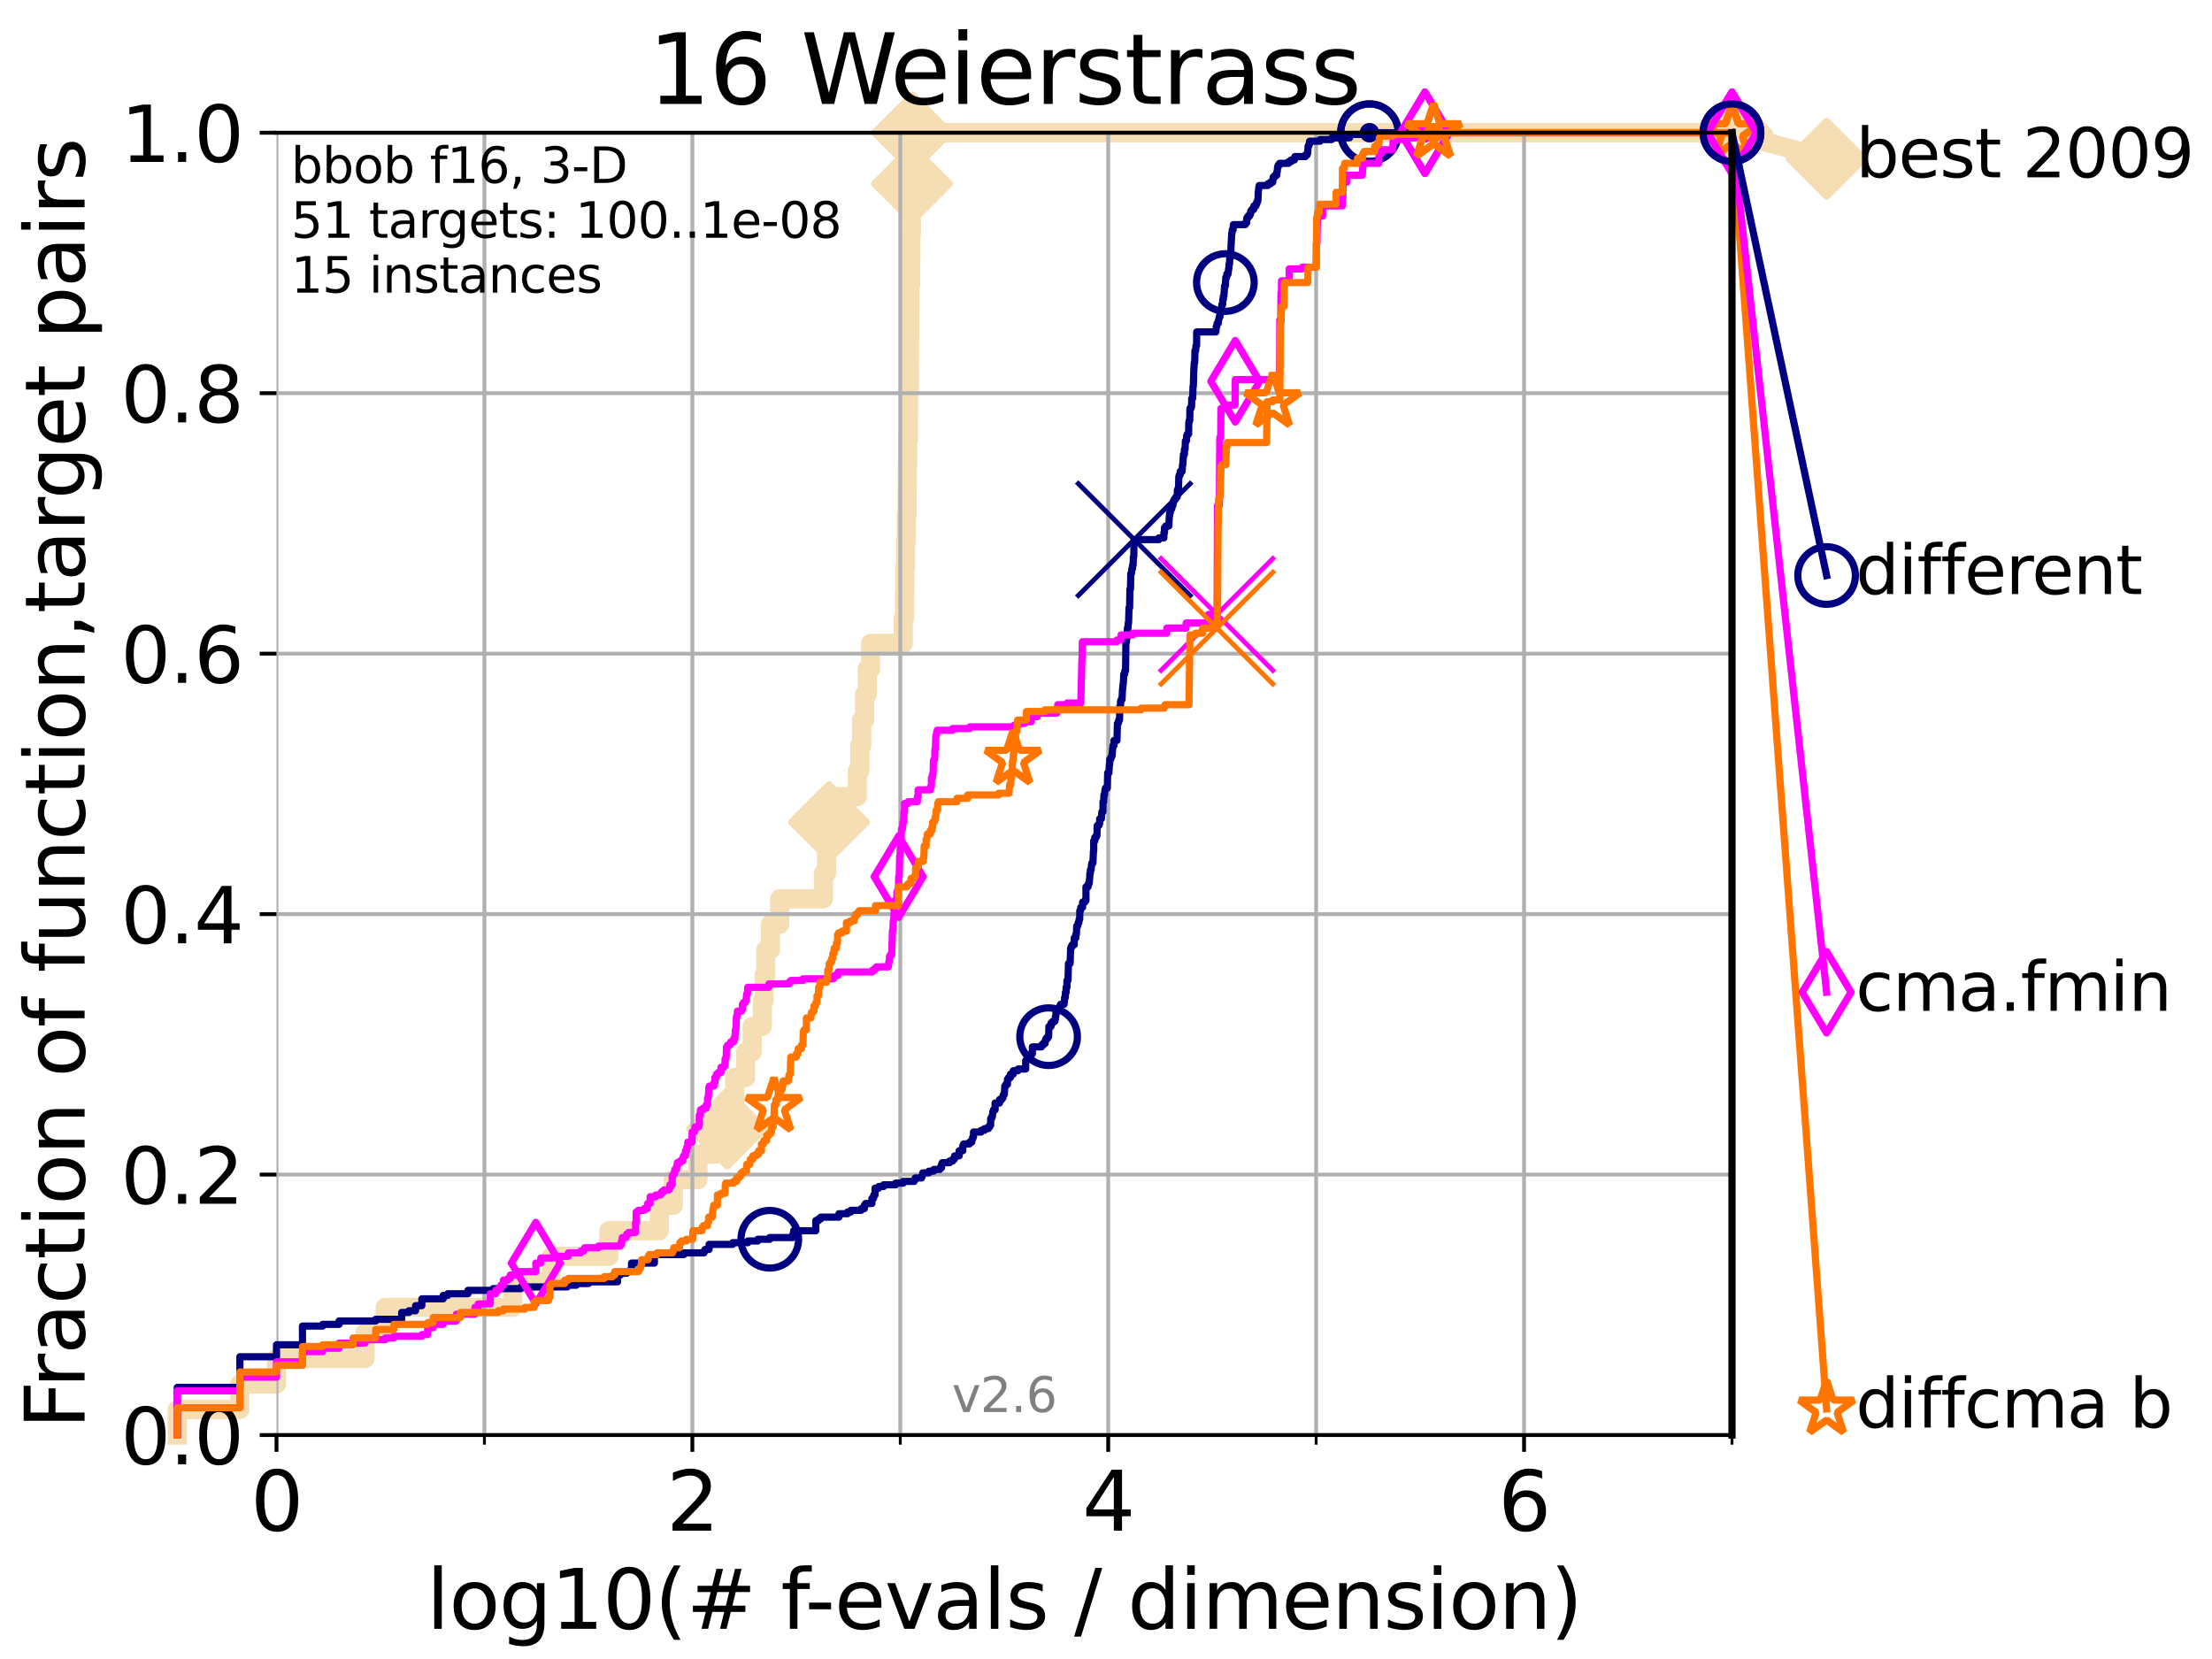 <?xml version="1.0" encoding="utf-8" standalone="no"?>
<!DOCTYPE svg PUBLIC "-//W3C//DTD SVG 1.1//EN"
  "http://www.w3.org/Graphics/SVG/1.1/DTD/svg11.dtd">
<svg height="345.6pt" version="1.1" viewBox="0 0 460.8 345.6" width="460.8pt" xmlns="http://www.w3.org/2000/svg" xmlns:xlink="http://www.w3.org/1999/xlink">
 <defs>
  <style type="text/css">*{stroke-linecap:butt;stroke-linejoin:round;}</style>
 </defs>
 <g id="figure_1">
  <g id="patch_1">
   <path d="M 0 345.6 
L 460.8 345.6 
L 460.8 0 
L 0 0 
z
" style="fill:#ffffff;"/>
  </g>
  <g id="axes_1">
   <g id="patch_2">
    <path d="M 57.6 298.944 
L 360.806 298.944 
L 360.806 27.648 
L 57.6 27.648 
z
" style="fill:#ffffff;"/>
   </g>
   <g id="line2d_1">
    <path d="M 36.933 298.944 
L 36.933 293.624 
L 49.973 293.624 
L 49.973 288.305 
L 57.6 288.305 
L 57.6 282.985 
L 76.051 282.985 
L 76.051 277.666 
L 80.249 277.666 
L 80.249 272.346 
L 106.791 272.346 
L 106.791 267.027 
L 114.872 267.027 
L 114.872 261.707 
L 126.836 261.707 
L 126.836 256.388 
L 137.341 256.388 
L 137.341 251.068 
L 140.266 251.068 
L 140.266 245.749 
L 145.386 245.749 
L 145.386 240.429 
L 148.972 240.429 
L 148.972 235.11 
L 151.478 235.11 
L 151.478 229.79 
L 153.072 229.79 
L 153.072 224.471 
L 155.322 224.471 
L 155.322 219.151 
L 156.697 219.151 
L 156.697 213.832 
L 158.804 213.832 
L 158.804 208.512 
L 159.176 208.512 
L 159.176 203.192 
L 159.513 203.192 
L 159.513 197.873 
L 160.489 197.873 
L 160.489 192.553 
L 162.421 192.553 
L 162.421 187.234 
L 171.538 187.234 
L 171.538 181.914 
L 172.201 181.914 
L 172.201 176.595 
L 172.705 176.595 
L 172.705 171.275 
L 173.621 171.275 
L 173.621 165.956 
L 178.593 165.956 
L 178.593 160.636 
L 179.101 160.636 
L 179.101 155.317 
L 179.49 155.317 
L 179.49 149.997 
L 180.115 149.997 
L 180.115 144.678 
L 180.665 144.678 
L 180.665 139.358 
L 181.366 139.358 
L 181.366 134.039 
L 188.168 134.039 
L 188.168 128.719 
L 188.434 128.719 
L 188.434 123.4 
L 188.511 123.4 
L 188.511 118.08 
L 188.654 118.08 
L 188.654 112.76 
L 188.783 112.76 
L 188.783 107.441 
L 188.953 107.441 
L 188.953 102.121 
L 189.017 102.121 
L 189.017 96.802 
L 189.086 96.802 
L 189.086 91.482 
L 189.23 91.482 
L 189.23 86.163 
L 189.304 86.163 
L 189.304 80.843 
L 189.43 80.843 
L 189.43 75.524 
L 189.469 75.524 
L 189.469 70.204 
L 189.503 70.204 
L 189.503 64.885 
L 189.531 64.885 
L 189.531 59.565 
L 189.683 59.565 
L 189.683 54.246 
L 189.756 54.246 
L 189.756 48.926 
L 189.85 48.926 
L 189.85 43.607 
L 189.917 43.607 
L 189.917 38.287 
L 189.983 38.287 
L 189.983 32.968 
L 190.049 32.968 
L 190.049 27.648 
L 360.806 27.648 
" style="fill:none;stroke:#f5deb3;stroke-linecap:square;stroke-width:4;"/>
   </g>
   <g id="line2d_2">
    <defs>
     <path d="M -0 7.778 
L 7.778 0 
L 0 -7.778 
L -7.778 -0 
z
" id="m6271717ed8" style="stroke:#f5deb3;stroke-linejoin:miter;stroke-width:1.5;"/>
    </defs>
    <g>
     <use style="fill:#f5deb3;stroke:#f5deb3;stroke-linejoin:miter;stroke-width:1.5;" x="151.478" xlink:href="#m6271717ed8" y="235.11"/>
     <use style="fill:#f5deb3;stroke:#f5deb3;stroke-linejoin:miter;stroke-width:1.5;" x="172.705" xlink:href="#m6271717ed8" y="171.275"/>
     <use style="fill:#f5deb3;stroke:#f5deb3;stroke-linejoin:miter;stroke-width:1.5;" x="189.983" xlink:href="#m6271717ed8" y="38.287"/>
     <use style="fill:#f5deb3;stroke:#f5deb3;stroke-linejoin:miter;stroke-width:1.5;" x="190.049" xlink:href="#m6271717ed8" y="27.648"/>
     <use style="fill:#f5deb3;stroke:#f5deb3;stroke-linejoin:miter;stroke-width:1.5;" x="190.049" xlink:href="#m6271717ed8" y="27.648"/>
     <use style="fill:#f5deb3;stroke:#f5deb3;stroke-linejoin:miter;stroke-width:1.5;" x="360.806" xlink:href="#m6271717ed8" y="27.648"/>
    </g>
   </g>
   <g id="line2d_3">
    <path style="fill:none;stroke:#f5deb3;stroke-linecap:square;stroke-width:4;"/>
    <g/>
   </g>
   <g id="line2d_4">
    <path d="M 360.806 27.648 
L 380.515 33.074 
" style="fill:none;stroke:#f5deb3;stroke-linecap:square;stroke-width:4;"/>
    <g>
     <use style="fill:#f5deb3;stroke:#f5deb3;stroke-linejoin:miter;stroke-width:1.5;" x="360.806" xlink:href="#m6271717ed8" y="27.648"/>
     <use style="fill:#f5deb3;stroke:#f5deb3;stroke-linejoin:miter;stroke-width:1.5;" x="380.515" xlink:href="#m6271717ed8" y="33.074"/>
    </g>
   </g>
   <g id="matplotlib.axis_1">
    <g id="xtick_1">
     <g id="line2d_5">
      <path clip-path="url(#p7c9a55341e)" d="M 57.6 298.944 
L 57.6 27.648 
" style="fill:none;stroke:#b0b0b0;stroke-linecap:square;stroke-width:0.8;"/>
     </g>
     <g id="line2d_6">
      <defs>
       <path d="M 0 0 
L 0 3.5 
" id="m02603b2107" style="stroke:#000000;stroke-width:0.8;"/>
      </defs>
      <g>
       <use style="stroke:#000000;stroke-width:0.8;" x="57.6" xlink:href="#m02603b2107" y="298.944"/>
      </g>
     </g>
     <g id="text_1">
      <!-- 0 -->
      <g transform="translate(52.192 318.861)scale(0.17 -0.17)">
       <defs>
        <path d="M 2034 4250 
Q 1547 4250 1301 3770 
Q 1056 3291 1056 2328 
Q 1056 1369 1301 889 
Q 1547 409 2034 409 
Q 2525 409 2770 889 
Q 3016 1369 3016 2328 
Q 3016 3291 2770 3770 
Q 2525 4250 2034 4250 
z
M 2034 4750 
Q 2819 4750 3233 4129 
Q 3647 3509 3647 2328 
Q 3647 1150 3233 529 
Q 2819 -91 2034 -91 
Q 1250 -91 836 529 
Q 422 1150 422 2328 
Q 422 3509 836 4129 
Q 1250 4750 2034 4750 
z
" id="DejaVuSans-30" transform="scale(0.016)"/>
       </defs>
       <use xlink:href="#DejaVuSans-30"/>
      </g>
     </g>
    </g>
    <g id="xtick_2">
     <g id="line2d_7">
      <path clip-path="url(#p7c9a55341e)" d="M 144.23 298.944 
L 144.23 27.648 
" style="fill:none;stroke:#b0b0b0;stroke-linecap:square;stroke-width:0.8;"/>
     </g>
     <g id="line2d_8">
      <g>
       <use style="stroke:#000000;stroke-width:0.8;" x="144.23" xlink:href="#m02603b2107" y="298.944"/>
      </g>
     </g>
     <g id="text_2">
      <!-- 2 -->
      <g transform="translate(138.822 318.861)scale(0.17 -0.17)">
       <defs>
        <path d="M 1228 531 
L 3431 531 
L 3431 0 
L 469 0 
L 469 531 
Q 828 903 1448 1529 
Q 2069 2156 2228 2338 
Q 2531 2678 2651 2914 
Q 2772 3150 2772 3378 
Q 2772 3750 2511 3984 
Q 2250 4219 1831 4219 
Q 1534 4219 1204 4116 
Q 875 4013 500 3803 
L 500 4441 
Q 881 4594 1212 4672 
Q 1544 4750 1819 4750 
Q 2544 4750 2975 4387 
Q 3406 4025 3406 3419 
Q 3406 3131 3298 2873 
Q 3191 2616 2906 2266 
Q 2828 2175 2409 1742 
Q 1991 1309 1228 531 
z
" id="DejaVuSans-32" transform="scale(0.016)"/>
       </defs>
       <use xlink:href="#DejaVuSans-32"/>
      </g>
     </g>
    </g>
    <g id="xtick_3">
     <g id="line2d_9">
      <path clip-path="url(#p7c9a55341e)" d="M 230.861 298.944 
L 230.861 27.648 
" style="fill:none;stroke:#b0b0b0;stroke-linecap:square;stroke-width:0.8;"/>
     </g>
     <g id="line2d_10">
      <g>
       <use style="stroke:#000000;stroke-width:0.8;" x="230.861" xlink:href="#m02603b2107" y="298.944"/>
      </g>
     </g>
     <g id="text_3">
      <!-- 4 -->
      <g transform="translate(225.453 318.861)scale(0.17 -0.17)">
       <defs>
        <path d="M 2419 4116 
L 825 1625 
L 2419 1625 
L 2419 4116 
z
M 2253 4666 
L 3047 4666 
L 3047 1625 
L 3713 1625 
L 3713 1100 
L 3047 1100 
L 3047 0 
L 2419 0 
L 2419 1100 
L 313 1100 
L 313 1709 
L 2253 4666 
z
" id="DejaVuSans-34" transform="scale(0.016)"/>
       </defs>
       <use xlink:href="#DejaVuSans-34"/>
      </g>
     </g>
    </g>
    <g id="xtick_4">
     <g id="line2d_11">
      <path clip-path="url(#p7c9a55341e)" d="M 317.491 298.944 
L 317.491 27.648 
" style="fill:none;stroke:#b0b0b0;stroke-linecap:square;stroke-width:0.8;"/>
     </g>
     <g id="line2d_12">
      <g>
       <use style="stroke:#000000;stroke-width:0.8;" x="317.491" xlink:href="#m02603b2107" y="298.944"/>
      </g>
     </g>
     <g id="text_4">
      <!-- 6 -->
      <g transform="translate(312.083 318.861)scale(0.17 -0.17)">
       <defs>
        <path d="M 2113 2584 
Q 1688 2584 1439 2293 
Q 1191 2003 1191 1497 
Q 1191 994 1439 701 
Q 1688 409 2113 409 
Q 2538 409 2786 701 
Q 3034 994 3034 1497 
Q 3034 2003 2786 2293 
Q 2538 2584 2113 2584 
z
M 3366 4563 
L 3366 3988 
Q 3128 4100 2886 4159 
Q 2644 4219 2406 4219 
Q 1781 4219 1451 3797 
Q 1122 3375 1075 2522 
Q 1259 2794 1537 2939 
Q 1816 3084 2150 3084 
Q 2853 3084 3261 2657 
Q 3669 2231 3669 1497 
Q 3669 778 3244 343 
Q 2819 -91 2113 -91 
Q 1303 -91 875 529 
Q 447 1150 447 2328 
Q 447 3434 972 4092 
Q 1497 4750 2381 4750 
Q 2619 4750 2861 4703 
Q 3103 4656 3366 4563 
z
" id="DejaVuSans-36" transform="scale(0.016)"/>
       </defs>
       <use xlink:href="#DejaVuSans-36"/>
      </g>
     </g>
    </g>
    <g id="xtick_5">
     <g id="line2d_13">
      <path clip-path="url(#p7c9a55341e)" d="M 100.915 298.944 
L 100.915 27.648 
" style="fill:none;stroke:#b0b0b0;stroke-linecap:square;stroke-width:0.8;"/>
     </g>
     <g id="line2d_14">
      <defs>
       <path d="M 0 0 
L 0 2 
" id="m1bb7379e23" style="stroke:#000000;stroke-width:0.6;"/>
      </defs>
      <g>
       <use style="stroke:#000000;stroke-width:0.6;" x="100.915" xlink:href="#m1bb7379e23" y="298.944"/>
      </g>
     </g>
    </g>
    <g id="xtick_6">
     <g id="line2d_15">
      <path clip-path="url(#p7c9a55341e)" d="M 187.546 298.944 
L 187.546 27.648 
" style="fill:none;stroke:#b0b0b0;stroke-linecap:square;stroke-width:0.8;"/>
     </g>
     <g id="line2d_16">
      <g>
       <use style="stroke:#000000;stroke-width:0.6;" x="187.546" xlink:href="#m1bb7379e23" y="298.944"/>
      </g>
     </g>
    </g>
    <g id="xtick_7">
     <g id="line2d_17">
      <path clip-path="url(#p7c9a55341e)" d="M 274.176 298.944 
L 274.176 27.648 
" style="fill:none;stroke:#b0b0b0;stroke-linecap:square;stroke-width:0.8;"/>
     </g>
     <g id="line2d_18">
      <g>
       <use style="stroke:#000000;stroke-width:0.6;" x="274.176" xlink:href="#m1bb7379e23" y="298.944"/>
      </g>
     </g>
    </g>
    <g id="xtick_8">
     <g id="line2d_19">
      <path clip-path="url(#p7c9a55341e)" d="M 360.806 298.944 
L 360.806 27.648 
" style="fill:none;stroke:#b0b0b0;stroke-linecap:square;stroke-width:0.8;"/>
     </g>
     <g id="line2d_20">
      <g>
       <use style="stroke:#000000;stroke-width:0.6;" x="360.806" xlink:href="#m1bb7379e23" y="298.944"/>
      </g>
     </g>
    </g>
    <g id="text_5">
     <!-- log10(# f-evals / dimension) -->
     <g transform="translate(88.823 339.314)scale(0.17 -0.17)">
      <defs>
       <path d="M 603 4863 
L 1178 4863 
L 1178 0 
L 603 0 
L 603 4863 
z
" id="DejaVuSans-6c" transform="scale(0.016)"/>
       <path d="M 1959 3097 
Q 1497 3097 1228 2736 
Q 959 2375 959 1747 
Q 959 1119 1226 758 
Q 1494 397 1959 397 
Q 2419 397 2687 759 
Q 2956 1122 2956 1747 
Q 2956 2369 2687 2733 
Q 2419 3097 1959 3097 
z
M 1959 3584 
Q 2709 3584 3137 3096 
Q 3566 2609 3566 1747 
Q 3566 888 3137 398 
Q 2709 -91 1959 -91 
Q 1206 -91 779 398 
Q 353 888 353 1747 
Q 353 2609 779 3096 
Q 1206 3584 1959 3584 
z
" id="DejaVuSans-6f" transform="scale(0.016)"/>
       <path d="M 2906 1791 
Q 2906 2416 2648 2759 
Q 2391 3103 1925 3103 
Q 1463 3103 1205 2759 
Q 947 2416 947 1791 
Q 947 1169 1205 825 
Q 1463 481 1925 481 
Q 2391 481 2648 825 
Q 2906 1169 2906 1791 
z
M 3481 434 
Q 3481 -459 3084 -895 
Q 2688 -1331 1869 -1331 
Q 1566 -1331 1297 -1286 
Q 1028 -1241 775 -1147 
L 775 -588 
Q 1028 -725 1275 -790 
Q 1522 -856 1778 -856 
Q 2344 -856 2625 -561 
Q 2906 -266 2906 331 
L 2906 616 
Q 2728 306 2450 153 
Q 2172 0 1784 0 
Q 1141 0 747 490 
Q 353 981 353 1791 
Q 353 2603 747 3093 
Q 1141 3584 1784 3584 
Q 2172 3584 2450 3431 
Q 2728 3278 2906 2969 
L 2906 3500 
L 3481 3500 
L 3481 434 
z
" id="DejaVuSans-67" transform="scale(0.016)"/>
       <path d="M 794 531 
L 1825 531 
L 1825 4091 
L 703 3866 
L 703 4441 
L 1819 4666 
L 2450 4666 
L 2450 531 
L 3481 531 
L 3481 0 
L 794 0 
L 794 531 
z
" id="DejaVuSans-31" transform="scale(0.016)"/>
       <path d="M 1984 4856 
Q 1566 4138 1362 3434 
Q 1159 2731 1159 2009 
Q 1159 1288 1364 580 
Q 1569 -128 1984 -844 
L 1484 -844 
Q 1016 -109 783 600 
Q 550 1309 550 2009 
Q 550 2706 781 3412 
Q 1013 4119 1484 4856 
L 1984 4856 
z
" id="DejaVuSans-28" transform="scale(0.016)"/>
       <path d="M 3272 2816 
L 2363 2816 
L 2100 1772 
L 3016 1772 
L 3272 2816 
z
M 2803 4594 
L 2478 3297 
L 3391 3297 
L 3719 4594 
L 4219 4594 
L 3897 3297 
L 4872 3297 
L 4872 2816 
L 3775 2816 
L 3519 1772 
L 4513 1772 
L 4513 1294 
L 3397 1294 
L 3072 0 
L 2572 0 
L 2894 1294 
L 1978 1294 
L 1656 0 
L 1153 0 
L 1478 1294 
L 494 1294 
L 494 1772 
L 1594 1772 
L 1856 2816 
L 850 2816 
L 850 3297 
L 1978 3297 
L 2297 4594 
L 2803 4594 
z
" id="DejaVuSans-23" transform="scale(0.016)"/>
       <path id="DejaVuSans-20" transform="scale(0.016)"/>
       <path d="M 2375 4863 
L 2375 4384 
L 1825 4384 
Q 1516 4384 1395 4259 
Q 1275 4134 1275 3809 
L 1275 3500 
L 2222 3500 
L 2222 3053 
L 1275 3053 
L 1275 0 
L 697 0 
L 697 3053 
L 147 3053 
L 147 3500 
L 697 3500 
L 697 3744 
Q 697 4328 969 4595 
Q 1241 4863 1831 4863 
L 2375 4863 
z
" id="DejaVuSans-66" transform="scale(0.016)"/>
       <path d="M 313 2009 
L 1997 2009 
L 1997 1497 
L 313 1497 
L 313 2009 
z
" id="DejaVuSans-2d" transform="scale(0.016)"/>
       <path d="M 3597 1894 
L 3597 1613 
L 953 1613 
Q 991 1019 1311 708 
Q 1631 397 2203 397 
Q 2534 397 2845 478 
Q 3156 559 3463 722 
L 3463 178 
Q 3153 47 2828 -22 
Q 2503 -91 2169 -91 
Q 1331 -91 842 396 
Q 353 884 353 1716 
Q 353 2575 817 3079 
Q 1281 3584 2069 3584 
Q 2775 3584 3186 3129 
Q 3597 2675 3597 1894 
z
M 3022 2063 
Q 3016 2534 2758 2815 
Q 2500 3097 2075 3097 
Q 1594 3097 1305 2825 
Q 1016 2553 972 2059 
L 3022 2063 
z
" id="DejaVuSans-65" transform="scale(0.016)"/>
       <path d="M 191 3500 
L 800 3500 
L 1894 563 
L 2988 3500 
L 3597 3500 
L 2284 0 
L 1503 0 
L 191 3500 
z
" id="DejaVuSans-76" transform="scale(0.016)"/>
       <path d="M 2194 1759 
Q 1497 1759 1228 1600 
Q 959 1441 959 1056 
Q 959 750 1161 570 
Q 1363 391 1709 391 
Q 2188 391 2477 730 
Q 2766 1069 2766 1631 
L 2766 1759 
L 2194 1759 
z
M 3341 1997 
L 3341 0 
L 2766 0 
L 2766 531 
Q 2569 213 2275 61 
Q 1981 -91 1556 -91 
Q 1019 -91 701 211 
Q 384 513 384 1019 
Q 384 1609 779 1909 
Q 1175 2209 1959 2209 
L 2766 2209 
L 2766 2266 
Q 2766 2663 2505 2880 
Q 2244 3097 1772 3097 
Q 1472 3097 1187 3025 
Q 903 2953 641 2809 
L 641 3341 
Q 956 3463 1253 3523 
Q 1550 3584 1831 3584 
Q 2591 3584 2966 3190 
Q 3341 2797 3341 1997 
z
" id="DejaVuSans-61" transform="scale(0.016)"/>
       <path d="M 2834 3397 
L 2834 2853 
Q 2591 2978 2328 3040 
Q 2066 3103 1784 3103 
Q 1356 3103 1142 2972 
Q 928 2841 928 2578 
Q 928 2378 1081 2264 
Q 1234 2150 1697 2047 
L 1894 2003 
Q 2506 1872 2764 1633 
Q 3022 1394 3022 966 
Q 3022 478 2636 193 
Q 2250 -91 1575 -91 
Q 1294 -91 989 -36 
Q 684 19 347 128 
L 347 722 
Q 666 556 975 473 
Q 1284 391 1588 391 
Q 1994 391 2212 530 
Q 2431 669 2431 922 
Q 2431 1156 2273 1281 
Q 2116 1406 1581 1522 
L 1381 1569 
Q 847 1681 609 1914 
Q 372 2147 372 2553 
Q 372 3047 722 3315 
Q 1072 3584 1716 3584 
Q 2034 3584 2315 3537 
Q 2597 3491 2834 3397 
z
" id="DejaVuSans-73" transform="scale(0.016)"/>
       <path d="M 1625 4666 
L 2156 4666 
L 531 -594 
L 0 -594 
L 1625 4666 
z
" id="DejaVuSans-2f" transform="scale(0.016)"/>
       <path d="M 2906 2969 
L 2906 4863 
L 3481 4863 
L 3481 0 
L 2906 0 
L 2906 525 
Q 2725 213 2448 61 
Q 2172 -91 1784 -91 
Q 1150 -91 751 415 
Q 353 922 353 1747 
Q 353 2572 751 3078 
Q 1150 3584 1784 3584 
Q 2172 3584 2448 3432 
Q 2725 3281 2906 2969 
z
M 947 1747 
Q 947 1113 1208 752 
Q 1469 391 1925 391 
Q 2381 391 2643 752 
Q 2906 1113 2906 1747 
Q 2906 2381 2643 2742 
Q 2381 3103 1925 3103 
Q 1469 3103 1208 2742 
Q 947 2381 947 1747 
z
" id="DejaVuSans-64" transform="scale(0.016)"/>
       <path d="M 603 3500 
L 1178 3500 
L 1178 0 
L 603 0 
L 603 3500 
z
M 603 4863 
L 1178 4863 
L 1178 4134 
L 603 4134 
L 603 4863 
z
" id="DejaVuSans-69" transform="scale(0.016)"/>
       <path d="M 3328 2828 
Q 3544 3216 3844 3400 
Q 4144 3584 4550 3584 
Q 5097 3584 5394 3201 
Q 5691 2819 5691 2113 
L 5691 0 
L 5113 0 
L 5113 2094 
Q 5113 2597 4934 2840 
Q 4756 3084 4391 3084 
Q 3944 3084 3684 2787 
Q 3425 2491 3425 1978 
L 3425 0 
L 2847 0 
L 2847 2094 
Q 2847 2600 2669 2842 
Q 2491 3084 2119 3084 
Q 1678 3084 1418 2786 
Q 1159 2488 1159 1978 
L 1159 0 
L 581 0 
L 581 3500 
L 1159 3500 
L 1159 2956 
Q 1356 3278 1631 3431 
Q 1906 3584 2284 3584 
Q 2666 3584 2933 3390 
Q 3200 3197 3328 2828 
z
" id="DejaVuSans-6d" transform="scale(0.016)"/>
       <path d="M 3513 2113 
L 3513 0 
L 2938 0 
L 2938 2094 
Q 2938 2591 2744 2837 
Q 2550 3084 2163 3084 
Q 1697 3084 1428 2787 
Q 1159 2491 1159 1978 
L 1159 0 
L 581 0 
L 581 3500 
L 1159 3500 
L 1159 2956 
Q 1366 3272 1645 3428 
Q 1925 3584 2291 3584 
Q 2894 3584 3203 3211 
Q 3513 2838 3513 2113 
z
" id="DejaVuSans-6e" transform="scale(0.016)"/>
       <path d="M 513 4856 
L 1013 4856 
Q 1481 4119 1714 3412 
Q 1947 2706 1947 2009 
Q 1947 1309 1714 600 
Q 1481 -109 1013 -844 
L 513 -844 
Q 928 -128 1133 580 
Q 1338 1288 1338 2009 
Q 1338 2731 1133 3434 
Q 928 4138 513 4856 
z
" id="DejaVuSans-29" transform="scale(0.016)"/>
      </defs>
      <use xlink:href="#DejaVuSans-6c"/>
      <use x="27.783" xlink:href="#DejaVuSans-6f"/>
      <use x="88.965" xlink:href="#DejaVuSans-67"/>
      <use x="152.441" xlink:href="#DejaVuSans-31"/>
      <use x="216.064" xlink:href="#DejaVuSans-30"/>
      <use x="279.688" xlink:href="#DejaVuSans-28"/>
      <use x="318.701" xlink:href="#DejaVuSans-23"/>
      <use x="402.49" xlink:href="#DejaVuSans-20"/>
      <use x="434.277" xlink:href="#DejaVuSans-66"/>
      <use x="463.982" xlink:href="#DejaVuSans-2d"/>
      <use x="500.066" xlink:href="#DejaVuSans-65"/>
      <use x="561.59" xlink:href="#DejaVuSans-76"/>
      <use x="620.77" xlink:href="#DejaVuSans-61"/>
      <use x="682.049" xlink:href="#DejaVuSans-6c"/>
      <use x="709.832" xlink:href="#DejaVuSans-73"/>
      <use x="761.932" xlink:href="#DejaVuSans-20"/>
      <use x="793.719" xlink:href="#DejaVuSans-2f"/>
      <use x="827.41" xlink:href="#DejaVuSans-20"/>
      <use x="859.197" xlink:href="#DejaVuSans-64"/>
      <use x="922.674" xlink:href="#DejaVuSans-69"/>
      <use x="950.457" xlink:href="#DejaVuSans-6d"/>
      <use x="1047.869" xlink:href="#DejaVuSans-65"/>
      <use x="1109.393" xlink:href="#DejaVuSans-6e"/>
      <use x="1172.771" xlink:href="#DejaVuSans-73"/>
      <use x="1224.871" xlink:href="#DejaVuSans-69"/>
      <use x="1252.654" xlink:href="#DejaVuSans-6f"/>
      <use x="1313.836" xlink:href="#DejaVuSans-6e"/>
      <use x="1377.215" xlink:href="#DejaVuSans-29"/>
     </g>
    </g>
   </g>
   <g id="matplotlib.axis_2">
    <g id="ytick_1">
     <g id="line2d_21">
      <path clip-path="url(#p7c9a55341e)" d="M 57.6 298.944 
L 360.806 298.944 
" style="fill:none;stroke:#b0b0b0;stroke-linecap:square;stroke-width:0.8;"/>
     </g>
     <g id="line2d_22">
      <defs>
       <path d="M 0 0 
L -3.5 0 
" id="m983a5227d2" style="stroke:#000000;stroke-width:0.8;"/>
      </defs>
      <g>
       <use style="stroke:#000000;stroke-width:0.8;" x="57.6" xlink:href="#m983a5227d2" y="298.944"/>
      </g>
     </g>
     <g id="text_6">
      <!-- 0.0 -->
      <g transform="translate(25.155 305.023)scale(0.16 -0.16)">
       <defs>
        <path d="M 684 794 
L 1344 794 
L 1344 0 
L 684 0 
L 684 794 
z
" id="DejaVuSans-2e" transform="scale(0.016)"/>
       </defs>
       <use xlink:href="#DejaVuSans-30"/>
       <use x="63.623" xlink:href="#DejaVuSans-2e"/>
       <use x="95.41" xlink:href="#DejaVuSans-30"/>
      </g>
     </g>
    </g>
    <g id="ytick_2">
     <g id="line2d_23">
      <path clip-path="url(#p7c9a55341e)" d="M 57.6 244.685 
L 360.806 244.685 
" style="fill:none;stroke:#b0b0b0;stroke-linecap:square;stroke-width:0.8;"/>
     </g>
     <g id="line2d_24">
      <g>
       <use style="stroke:#000000;stroke-width:0.8;" x="57.6" xlink:href="#m983a5227d2" y="244.685"/>
      </g>
     </g>
     <g id="text_7">
      <!-- 0.2 -->
      <g transform="translate(25.155 250.764)scale(0.16 -0.16)">
       <use xlink:href="#DejaVuSans-30"/>
       <use x="63.623" xlink:href="#DejaVuSans-2e"/>
       <use x="95.41" xlink:href="#DejaVuSans-32"/>
      </g>
     </g>
    </g>
    <g id="ytick_3">
     <g id="line2d_25">
      <path clip-path="url(#p7c9a55341e)" d="M 57.6 190.426 
L 360.806 190.426 
" style="fill:none;stroke:#b0b0b0;stroke-linecap:square;stroke-width:0.8;"/>
     </g>
     <g id="line2d_26">
      <g>
       <use style="stroke:#000000;stroke-width:0.8;" x="57.6" xlink:href="#m983a5227d2" y="190.426"/>
      </g>
     </g>
     <g id="text_8">
      <!-- 0.4 -->
      <g transform="translate(25.155 196.504)scale(0.16 -0.16)">
       <use xlink:href="#DejaVuSans-30"/>
       <use x="63.623" xlink:href="#DejaVuSans-2e"/>
       <use x="95.41" xlink:href="#DejaVuSans-34"/>
      </g>
     </g>
    </g>
    <g id="ytick_4">
     <g id="line2d_27">
      <path clip-path="url(#p7c9a55341e)" d="M 57.6 136.166 
L 360.806 136.166 
" style="fill:none;stroke:#b0b0b0;stroke-linecap:square;stroke-width:0.8;"/>
     </g>
     <g id="line2d_28">
      <g>
       <use style="stroke:#000000;stroke-width:0.8;" x="57.6" xlink:href="#m983a5227d2" y="136.166"/>
      </g>
     </g>
     <g id="text_9">
      <!-- 0.6 -->
      <g transform="translate(25.155 142.245)scale(0.16 -0.16)">
       <use xlink:href="#DejaVuSans-30"/>
       <use x="63.623" xlink:href="#DejaVuSans-2e"/>
       <use x="95.41" xlink:href="#DejaVuSans-36"/>
      </g>
     </g>
    </g>
    <g id="ytick_5">
     <g id="line2d_29">
      <path clip-path="url(#p7c9a55341e)" d="M 57.6 81.907 
L 360.806 81.907 
" style="fill:none;stroke:#b0b0b0;stroke-linecap:square;stroke-width:0.8;"/>
     </g>
     <g id="line2d_30">
      <g>
       <use style="stroke:#000000;stroke-width:0.8;" x="57.6" xlink:href="#m983a5227d2" y="81.907"/>
      </g>
     </g>
     <g id="text_10">
      <!-- 0.8 -->
      <g transform="translate(25.155 87.986)scale(0.16 -0.16)">
       <defs>
        <path d="M 2034 2216 
Q 1584 2216 1326 1975 
Q 1069 1734 1069 1313 
Q 1069 891 1326 650 
Q 1584 409 2034 409 
Q 2484 409 2743 651 
Q 3003 894 3003 1313 
Q 3003 1734 2745 1975 
Q 2488 2216 2034 2216 
z
M 1403 2484 
Q 997 2584 770 2862 
Q 544 3141 544 3541 
Q 544 4100 942 4425 
Q 1341 4750 2034 4750 
Q 2731 4750 3128 4425 
Q 3525 4100 3525 3541 
Q 3525 3141 3298 2862 
Q 3072 2584 2669 2484 
Q 3125 2378 3379 2068 
Q 3634 1759 3634 1313 
Q 3634 634 3220 271 
Q 2806 -91 2034 -91 
Q 1263 -91 848 271 
Q 434 634 434 1313 
Q 434 1759 690 2068 
Q 947 2378 1403 2484 
z
M 1172 3481 
Q 1172 3119 1398 2916 
Q 1625 2713 2034 2713 
Q 2441 2713 2670 2916 
Q 2900 3119 2900 3481 
Q 2900 3844 2670 4047 
Q 2441 4250 2034 4250 
Q 1625 4250 1398 4047 
Q 1172 3844 1172 3481 
z
" id="DejaVuSans-38" transform="scale(0.016)"/>
       </defs>
       <use xlink:href="#DejaVuSans-30"/>
       <use x="63.623" xlink:href="#DejaVuSans-2e"/>
       <use x="95.41" xlink:href="#DejaVuSans-38"/>
      </g>
     </g>
    </g>
    <g id="ytick_6">
     <g id="line2d_31">
      <path clip-path="url(#p7c9a55341e)" d="M 57.6 27.648 
L 360.806 27.648 
" style="fill:none;stroke:#b0b0b0;stroke-linecap:square;stroke-width:0.8;"/>
     </g>
     <g id="line2d_32">
      <g>
       <use style="stroke:#000000;stroke-width:0.8;" x="57.6" xlink:href="#m983a5227d2" y="27.648"/>
      </g>
     </g>
     <g id="text_11">
      <!-- 1.0 -->
      <g transform="translate(25.155 33.727)scale(0.16 -0.16)">
       <use xlink:href="#DejaVuSans-31"/>
       <use x="63.623" xlink:href="#DejaVuSans-2e"/>
       <use x="95.41" xlink:href="#DejaVuSans-30"/>
      </g>
     </g>
    </g>
    <g id="text_12">
     <!-- Fraction of function,target pairs -->
     <g transform="translate(17.62 297.681)rotate(-90)scale(0.17 -0.17)">
      <defs>
       <path d="M 628 4666 
L 3309 4666 
L 3309 4134 
L 1259 4134 
L 1259 2759 
L 3109 2759 
L 3109 2228 
L 1259 2228 
L 1259 0 
L 628 0 
L 628 4666 
z
" id="DejaVuSans-46" transform="scale(0.016)"/>
       <path d="M 2631 2963 
Q 2534 3019 2420 3045 
Q 2306 3072 2169 3072 
Q 1681 3072 1420 2755 
Q 1159 2438 1159 1844 
L 1159 0 
L 581 0 
L 581 3500 
L 1159 3500 
L 1159 2956 
Q 1341 3275 1631 3429 
Q 1922 3584 2338 3584 
Q 2397 3584 2469 3576 
Q 2541 3569 2628 3553 
L 2631 2963 
z
" id="DejaVuSans-72" transform="scale(0.016)"/>
       <path d="M 3122 3366 
L 3122 2828 
Q 2878 2963 2633 3030 
Q 2388 3097 2138 3097 
Q 1578 3097 1268 2742 
Q 959 2388 959 1747 
Q 959 1106 1268 751 
Q 1578 397 2138 397 
Q 2388 397 2633 464 
Q 2878 531 3122 666 
L 3122 134 
Q 2881 22 2623 -34 
Q 2366 -91 2075 -91 
Q 1284 -91 818 406 
Q 353 903 353 1747 
Q 353 2603 823 3093 
Q 1294 3584 2113 3584 
Q 2378 3584 2631 3529 
Q 2884 3475 3122 3366 
z
" id="DejaVuSans-63" transform="scale(0.016)"/>
       <path d="M 1172 4494 
L 1172 3500 
L 2356 3500 
L 2356 3053 
L 1172 3053 
L 1172 1153 
Q 1172 725 1289 603 
Q 1406 481 1766 481 
L 2356 481 
L 2356 0 
L 1766 0 
Q 1100 0 847 248 
Q 594 497 594 1153 
L 594 3053 
L 172 3053 
L 172 3500 
L 594 3500 
L 594 4494 
L 1172 4494 
z
" id="DejaVuSans-74" transform="scale(0.016)"/>
       <path d="M 544 1381 
L 544 3500 
L 1119 3500 
L 1119 1403 
Q 1119 906 1312 657 
Q 1506 409 1894 409 
Q 2359 409 2629 706 
Q 2900 1003 2900 1516 
L 2900 3500 
L 3475 3500 
L 3475 0 
L 2900 0 
L 2900 538 
Q 2691 219 2414 64 
Q 2138 -91 1772 -91 
Q 1169 -91 856 284 
Q 544 659 544 1381 
z
M 1991 3584 
L 1991 3584 
z
" id="DejaVuSans-75" transform="scale(0.016)"/>
       <path d="M 750 794 
L 1409 794 
L 1409 256 
L 897 -744 
L 494 -744 
L 750 256 
L 750 794 
z
" id="DejaVuSans-2c" transform="scale(0.016)"/>
       <path d="M 1159 525 
L 1159 -1331 
L 581 -1331 
L 581 3500 
L 1159 3500 
L 1159 2969 
Q 1341 3281 1617 3432 
Q 1894 3584 2278 3584 
Q 2916 3584 3314 3078 
Q 3713 2572 3713 1747 
Q 3713 922 3314 415 
Q 2916 -91 2278 -91 
Q 1894 -91 1617 61 
Q 1341 213 1159 525 
z
M 3116 1747 
Q 3116 2381 2855 2742 
Q 2594 3103 2138 3103 
Q 1681 3103 1420 2742 
Q 1159 2381 1159 1747 
Q 1159 1113 1420 752 
Q 1681 391 2138 391 
Q 2594 391 2855 752 
Q 3116 1113 3116 1747 
z
" id="DejaVuSans-70" transform="scale(0.016)"/>
      </defs>
      <use xlink:href="#DejaVuSans-46"/>
      <use x="50.27" xlink:href="#DejaVuSans-72"/>
      <use x="91.383" xlink:href="#DejaVuSans-61"/>
      <use x="152.662" xlink:href="#DejaVuSans-63"/>
      <use x="207.643" xlink:href="#DejaVuSans-74"/>
      <use x="246.852" xlink:href="#DejaVuSans-69"/>
      <use x="274.635" xlink:href="#DejaVuSans-6f"/>
      <use x="335.816" xlink:href="#DejaVuSans-6e"/>
      <use x="399.195" xlink:href="#DejaVuSans-20"/>
      <use x="430.982" xlink:href="#DejaVuSans-6f"/>
      <use x="492.164" xlink:href="#DejaVuSans-66"/>
      <use x="527.369" xlink:href="#DejaVuSans-20"/>
      <use x="559.156" xlink:href="#DejaVuSans-66"/>
      <use x="594.361" xlink:href="#DejaVuSans-75"/>
      <use x="657.74" xlink:href="#DejaVuSans-6e"/>
      <use x="721.119" xlink:href="#DejaVuSans-63"/>
      <use x="776.1" xlink:href="#DejaVuSans-74"/>
      <use x="815.309" xlink:href="#DejaVuSans-69"/>
      <use x="843.092" xlink:href="#DejaVuSans-6f"/>
      <use x="904.273" xlink:href="#DejaVuSans-6e"/>
      <use x="967.652" xlink:href="#DejaVuSans-2c"/>
      <use x="999.439" xlink:href="#DejaVuSans-74"/>
      <use x="1038.648" xlink:href="#DejaVuSans-61"/>
      <use x="1099.928" xlink:href="#DejaVuSans-72"/>
      <use x="1139.291" xlink:href="#DejaVuSans-67"/>
      <use x="1202.768" xlink:href="#DejaVuSans-65"/>
      <use x="1264.291" xlink:href="#DejaVuSans-74"/>
      <use x="1303.5" xlink:href="#DejaVuSans-20"/>
      <use x="1335.287" xlink:href="#DejaVuSans-70"/>
      <use x="1398.764" xlink:href="#DejaVuSans-61"/>
      <use x="1460.043" xlink:href="#DejaVuSans-69"/>
      <use x="1487.826" xlink:href="#DejaVuSans-72"/>
      <use x="1528.939" xlink:href="#DejaVuSans-73"/>
     </g>
    </g>
   </g>
   <g id="line2d_33">
    <defs>
     <path d="M 0 1.5 
C 0.398 1.5 0.779 1.342 1.061 1.061 
C 1.342 0.779 1.5 0.398 1.5 0 
C 1.5 -0.398 1.342 -0.779 1.061 -1.061 
C 0.779 -1.342 0.398 -1.5 0 -1.5 
C -0.398 -1.5 -0.779 -1.342 -1.061 -1.061 
C -1.342 -0.779 -1.5 -0.398 -1.5 0 
C -1.5 0.398 -1.342 0.779 -1.061 1.061 
C -0.779 1.342 -0.398 1.5 0 1.5 
z
" id="m395449cc38" style="stroke:#f5deb3;"/>
    </defs>
    <g>
     <use style="fill:#f5deb3;stroke:#f5deb3;" x="190.049" xlink:href="#m395449cc38" y="27.648"/>
     <use style="fill:#f5deb3;stroke:#f5deb3;" x="190.049" xlink:href="#m395449cc38" y="27.648"/>
    </g>
   </g>
   <g id="line2d_34">
    <defs>
     <path d="M 0 1.5 
C 0.398 1.5 0.779 1.342 1.061 1.061 
C 1.342 0.779 1.5 0.398 1.5 0 
C 1.5 -0.398 1.342 -0.779 1.061 -1.061 
C 0.779 -1.342 0.398 -1.5 0 -1.5 
C -0.398 -1.5 -0.779 -1.342 -1.061 -1.061 
C -1.342 -0.779 -1.5 -0.398 -1.5 0 
C -1.5 0.398 -1.342 0.779 -1.061 1.061 
C -0.779 1.342 -0.398 1.5 0 1.5 
z
" id="m4382050b9d" style="stroke:#000080;"/>
    </defs>
    <g>
     <use style="fill:#000080;stroke:#000080;" x="285.295" xlink:href="#m4382050b9d" y="27.648"/>
     <use style="fill:#000080;stroke:#000080;" x="285.295" xlink:href="#m4382050b9d" y="27.648"/>
    </g>
   </g>
   <g id="line2d_35">
    <path d="M 36.933 298.944 
L 36.933 289.014 
L 49.973 289.014 
L 49.973 282.631 
L 57.6 282.631 
L 57.6 280.148 
L 63.012 280.148 
L 63.012 276.247 
L 67.209 276.247 
L 67.209 275.893 
L 70.639 275.893 
L 70.639 275.183 
L 78.267 275.183 
L 78.267 274.829 
L 83.678 274.829 
L 83.678 273.41 
L 85.184 273.41 
L 85.184 273.056 
L 86.578 273.056 
L 86.578 271.992 
L 87.876 271.992 
L 87.876 270.573 
L 92.323 270.573 
L 92.323 269.864 
L 93.288 269.864 
L 93.288 269.509 
L 97.485 269.509 
L 97.485 268.8 
L 102.708 268.8 
L 102.708 268.445 
L 108.543 268.445 
L 108.543 268.091 
L 118.152 268.091 
L 118.152 267.736 
L 120.059 267.736 
L 120.059 267.381 
L 122.599 267.381 
L 122.599 267.027 
L 128.643 267.027 
L 128.643 265.608 
L 129.209 265.608 
L 129.209 265.254 
L 130.553 265.254 
L 130.553 264.899 
L 131.316 264.899 
L 131.316 264.544 
L 131.564 264.544 
L 131.564 263.126 
L 136.319 263.126 
L 136.319 261.353 
L 142.456 261.353 
L 142.456 260.998 
L 146.64 260.998 
L 146.64 260.643 
L 146.86 260.643 
L 146.86 260.289 
L 147.712 260.289 
L 147.712 259.225 
L 152.636 259.225 
L 152.636 258.87 
L 155.803 258.87 
L 155.803 258.516 
L 157.856 258.516 
L 157.856 258.161 
L 160.357 258.161 
L 160.357 257.806 
L 165.167 257.806 
L 165.167 257.097 
L 165.331 257.097 
L 165.331 256.388 
L 169.945 256.388 
L 169.945 254.26 
L 170.542 254.26 
L 170.542 253.905 
L 171.001 253.905 
L 171.001 253.551 
L 174.768 253.551 
L 174.768 252.841 
L 176.56 252.841 
L 176.56 252.487 
L 177.244 252.487 
L 177.244 252.132 
L 179.413 252.132 
L 179.413 251.778 
L 180.059 251.778 
L 180.059 251.068 
L 180.318 251.068 
L 180.318 250.714 
L 181.634 250.714 
L 181.634 249.65 
L 181.974 249.65 
L 182.025 248.94 
L 182.292 248.94 
L 182.292 247.522 
L 183.056 247.522 
L 183.056 247.167 
L 184.078 247.167 
L 184.078 246.813 
L 186.6 246.813 
L 186.6 246.458 
L 188.181 246.458 
L 188.181 246.103 
L 190.451 246.103 
L 190.451 245.749 
L 190.664 245.749 
L 190.664 245.394 
L 191.968 245.394 
L 191.968 245.039 
L 192.126 245.039 
L 192.214 244.33 
L 193.509 244.33 
L 193.509 243.976 
L 194.505 243.976 
L 194.505 243.621 
L 195.778 243.621 
L 195.778 243.266 
L 196.147 243.266 
L 196.147 242.557 
L 196.289 242.557 
L 196.289 242.202 
L 197.838 242.202 
L 197.838 241.848 
L 198.473 241.848 
L 198.473 241.493 
L 198.807 241.493 
L 198.862 240.784 
L 199.814 240.784 
L 199.814 239.72 
L 200.569 239.72 
L 200.569 238.656 
L 200.732 238.656 
L 200.732 238.301 
L 201.942 238.301 
L 201.942 237.947 
L 202.42 237.947 
L 202.528 237.237 
L 202.635 237.237 
L 202.635 236.883 
L 202.798 236.883 
L 202.798 235.819 
L 204.395 235.819 
L 204.395 235.464 
L 205.093 235.464 
L 205.093 235.11 
L 205.909 235.11 
L 205.909 234.755 
L 206.172 234.755 
L 206.172 234.4 
L 206.371 234.4 
L 206.371 232.982 
L 206.591 232.982 
L 206.591 232.627 
L 206.732 232.627 
L 206.831 231.563 
L 206.957 231.563 
L 206.957 231.209 
L 207.298 231.209 
L 207.298 229.79 
L 208.214 229.79 
L 208.214 229.081 
L 208.664 229.081 
L 208.664 228.726 
L 208.92 228.726 
L 209.028 228.017 
L 209.219 228.017 
L 209.322 226.244 
L 209.53 226.244 
L 209.53 225.889 
L 209.87 225.889 
L 209.87 224.825 
L 210.106 224.825 
L 210.106 224.471 
L 210.491 224.471 
L 210.491 223.761 
L 211.085 223.761 
L 211.085 223.052 
L 212.067 223.052 
L 212.067 222.697 
L 213.666 222.697 
L 213.666 220.924 
L 213.97 220.924 
L 213.97 220.57 
L 214.489 220.57 
L 214.489 220.215 
L 214.754 220.215 
L 214.754 219.506 
L 215.064 219.506 
L 215.064 218.087 
L 216.942 218.087 
L 216.942 217.733 
L 217.281 217.733 
L 217.281 217.378 
L 217.717 217.378 
L 217.765 216.669 
L 217.92 216.669 
L 217.92 216.314 
L 218.227 216.314 
L 218.227 215.959 
L 218.445 215.959 
L 218.512 213.832 
L 218.943 213.832 
L 218.943 213.122 
L 219.294 213.122 
L 219.294 212.768 
L 219.729 212.768 
L 219.729 212.413 
L 219.847 212.413 
L 219.874 211.704 
L 219.961 211.704 
L 219.973 210.64 
L 220.471 210.64 
L 220.471 210.285 
L 220.738 210.285 
L 220.738 209.576 
L 220.932 209.576 
L 220.932 209.221 
L 221.662 209.221 
L 221.768 208.157 
L 221.776 208.157 
L 221.776 207.803 
L 221.926 207.803 
L 221.944 206.739 
L 222.09 206.739 
L 222.09 205.675 
L 222.264 205.675 
L 222.264 204.256 
L 222.48 204.256 
L 222.584 200.71 
L 222.925 200.71 
L 223.032 197.518 
L 223.159 197.518 
L 223.159 197.164 
L 223.362 197.164 
L 223.362 196.809 
L 223.783 196.809 
L 223.79 195.39 
L 224.109 195.39 
L 224.109 194.681 
L 224.233 194.681 
L 224.297 192.908 
L 224.516 192.908 
L 224.607 192.199 
L 224.746 192.199 
L 224.8 191.49 
L 224.924 191.49 
L 224.94 189.716 
L 225.087 189.716 
L 225.152 189.007 
L 225.527 189.007 
L 225.527 187.943 
L 225.982 187.943 
L 225.982 187.589 
L 226.228 187.589 
L 226.229 184.751 
L 226.664 184.751 
L 226.73 184.042 
L 226.894 184.042 
L 226.984 182.978 
L 227.015 182.978 
L 227.047 181.914 
L 227.141 181.914 
L 227.141 181.205 
L 227.297 181.205 
L 227.376 180.141 
L 227.451 180.141 
L 227.451 179.787 
L 227.68 179.787 
L 227.784 177.304 
L 227.834 177.304 
L 227.84 175.176 
L 228.059 175.176 
L 228.059 174.467 
L 228.344 174.467 
L 228.344 174.112 
L 228.515 174.112 
L 228.572 171.985 
L 228.914 171.985 
L 228.914 171.63 
L 229.063 171.63 
L 229.085 170.566 
L 229.434 170.566 
L 229.529 169.147 
L 229.76 169.147 
L 229.784 167.02 
L 229.916 167.02 
L 229.965 165.601 
L 230.078 165.601 
L 230.186 164.537 
L 230.277 164.537 
L 230.277 164.183 
L 230.676 164.183 
L 230.747 160.991 
L 231.013 160.991 
L 231.098 159.218 
L 231.177 159.218 
L 231.177 158.154 
L 231.4 158.154 
L 231.4 157.799 
L 231.544 157.799 
L 231.544 157.445 
L 231.667 157.445 
L 231.776 156.026 
L 231.788 156.026 
L 231.87 155.317 
L 232.071 155.317 
L 232.071 154.253 
L 232.684 154.253 
L 232.777 150.706 
L 232.942 150.706 
L 232.942 150.352 
L 233.069 150.352 
L 233.069 149.997 
L 233.214 149.997 
L 233.281 147.16 
L 233.419 147.16 
L 233.419 146.096 
L 233.55 146.096 
L 233.55 145.742 
L 233.735 145.742 
L 233.841 143.614 
L 233.851 143.614 
L 233.948 142.55 
L 234 142.55 
L 234.103 140.422 
L 234.291 140.422 
L 234.333 139.713 
L 234.476 139.713 
L 234.55 133.684 
L 234.666 133.684 
L 234.666 132.975 
L 234.789 132.975 
L 234.856 130.847 
L 234.984 130.847 
L 235.032 129.783 
L 235.102 129.783 
L 235.2 126.591 
L 235.319 126.591 
L 235.384 122.69 
L 235.503 122.69 
L 235.56 119.499 
L 235.693 119.499 
L 235.794 118.435 
L 235.932 118.435 
L 235.932 117.725 
L 236.047 117.725 
L 236.107 115.952 
L 236.193 115.952 
L 236.231 112.406 
L 241.418 112.406 
L 241.418 112.051 
L 242.461 112.051 
L 242.461 110.987 
L 242.582 110.987 
L 242.582 109.923 
L 242.844 109.923 
L 242.844 109.569 
L 243.486 109.569 
L 243.589 107.441 
L 243.659 107.441 
L 243.659 106.732 
L 243.804 106.732 
L 243.804 106.022 
L 244.094 106.022 
L 244.203 105.313 
L 244.343 105.313 
L 244.424 104.604 
L 244.492 104.604 
L 244.492 104.249 
L 244.702 104.249 
L 244.702 103.895 
L 244.959 103.895 
L 244.959 103.54 
L 245.229 103.54 
L 245.265 102.121 
L 245.39 102.121 
L 245.39 101.767 
L 245.508 101.767 
L 245.567 99.284 
L 245.656 99.284 
L 245.656 98.93 
L 245.858 98.93 
L 245.858 98.22 
L 246.246 98.22 
L 246.341 96.802 
L 246.406 96.802 
L 246.474 95.383 
L 246.519 95.383 
L 246.519 94.674 
L 246.726 94.674 
L 246.734 93.61 
L 246.87 93.61 
L 246.941 91.837 
L 247.155 91.837 
L 247.203 90.773 
L 247.333 90.773 
L 247.333 90.418 
L 247.608 90.418 
L 247.65 87.936 
L 247.725 87.936 
L 247.725 87.581 
L 247.849 87.581 
L 247.88 85.099 
L 248.091 85.099 
L 248.091 84.744 
L 248.215 84.744 
L 248.263 82.971 
L 248.456 82.971 
L 248.53 80.489 
L 248.59 80.489 
L 248.696 76.942 
L 248.706 76.942 
L 248.788 75.524 
L 248.878 75.524 
L 248.938 73.041 
L 249.079 73.041 
L 249.147 71.977 
L 249.277 71.977 
L 249.295 69.14 
L 253.294 69.14 
L 253.369 68.076 
L 253.456 68.076 
L 253.543 67.367 
L 253.78 67.367 
L 253.829 66.658 
L 253.902 66.658 
L 253.998 65.949 
L 254.155 65.949 
L 254.155 65.239 
L 254.329 65.239 
L 254.329 64.885 
L 254.494 64.885 
L 254.532 63.466 
L 254.698 63.466 
L 254.712 62.402 
L 254.836 62.402 
L 254.836 61.693 
L 254.955 61.693 
L 255.056 60.274 
L 255.069 60.274 
L 255.099 59.565 
L 255.259 59.565 
L 255.351 57.792 
L 255.534 57.792 
L 255.566 57.083 
L 255.834 57.083 
L 255.937 56.019 
L 255.98 56.019 
L 256.042 54.955 
L 256.137 54.955 
L 256.169 53.891 
L 256.25 53.891 
L 256.308 53.182 
L 256.369 53.182 
L 256.473 50.699 
L 256.485 50.699 
L 256.586 48.571 
L 256.654 48.571 
L 256.694 47.862 
L 256.89 47.862 
L 256.931 46.798 
L 259.399 46.798 
L 259.399 46.444 
L 259.688 46.444 
L 259.741 45.38 
L 259.975 45.38 
L 259.975 45.025 
L 260.305 45.025 
L 260.305 44.67 
L 260.484 44.67 
L 260.55 43.961 
L 260.798 43.961 
L 260.798 43.607 
L 261.175 43.607 
L 261.208 42.897 
L 261.639 42.897 
L 261.639 42.543 
L 261.755 42.543 
L 261.755 42.188 
L 261.927 42.188 
L 261.927 41.833 
L 262.044 41.833 
L 262.14 39.706 
L 262.17 39.706 
L 262.239 38.996 
L 262.317 38.996 
L 262.317 38.642 
L 264.105 38.642 
L 264.105 38.287 
L 264.674 38.287 
L 264.674 37.932 
L 265.145 37.932 
L 265.24 36.869 
L 265.565 36.869 
L 265.565 36.514 
L 265.958 36.514 
L 265.983 35.805 
L 266.075 35.805 
L 266.142 34.741 
L 266.274 34.741 
L 266.274 34.386 
L 266.548 34.386 
L 266.548 34.031 
L 268.431 34.031 
L 268.431 33.677 
L 268.961 33.677 
L 268.961 33.322 
L 269.641 33.322 
L 269.751 32.613 
L 271.956 32.613 
L 271.956 32.258 
L 272.306 32.258 
L 272.306 31.904 
L 272.425 31.904 
L 272.487 30.485 
L 272.621 30.485 
L 272.621 30.13 
L 272.762 30.13 
L 272.819 29.421 
L 274.995 29.421 
L 274.995 29.067 
L 277.43 29.067 
L 277.43 28.712 
L 281.136 28.712 
L 281.239 28.003 
L 285.295 28.003 
L 285.295 27.648 
L 360.806 27.648 
L 360.806 27.648 
" style="fill:none;stroke:#000080;stroke-linecap:square;stroke-width:1.5;"/>
   </g>
   <g id="line2d_36">
    <defs>
     <path d="M 0 6 
C 1.591 6 3.117 5.368 4.243 4.243 
C 5.368 3.117 6 1.591 6 0 
C 6 -1.591 5.368 -3.117 4.243 -4.243 
C 3.117 -5.368 1.591 -6 0 -6 
C -1.591 -6 -3.117 -5.368 -4.243 -4.243 
C -5.368 -3.117 -6 -1.591 -6 0 
C -6 1.591 -5.368 3.117 -4.243 4.243 
C -3.117 5.368 -1.591 6 0 6 
z
" id="m9e8b39486c" style="stroke:#000080;stroke-width:1.5;"/>
    </defs>
    <g>
     <use style="fill-opacity:0;stroke:#000080;stroke-width:1.5;" x="160.357" xlink:href="#m9e8b39486c" y="258.161"/>
     <use style="fill-opacity:0;stroke:#000080;stroke-width:1.5;" x="218.445" xlink:href="#m9e8b39486c" y="215.959"/>
     <use style="fill-opacity:0;stroke:#000080;stroke-width:1.5;" x="255.264" xlink:href="#m9e8b39486c" y="58.856"/>
     <use style="fill-opacity:0;stroke:#000080;stroke-width:1.5;" x="285.295" xlink:href="#m9e8b39486c" y="27.648"/>
     <use style="fill-opacity:0;stroke:#000080;stroke-width:1.5;" x="285.295" xlink:href="#m9e8b39486c" y="27.648"/>
     <use style="fill-opacity:0;stroke:#000080;stroke-width:1.5;" x="360.806" xlink:href="#m9e8b39486c" y="27.648"/>
    </g>
   </g>
   <g id="line2d_37">
    <path style="fill:none;stroke:#000080;stroke-linecap:square;stroke-width:1.5;"/>
    <g/>
   </g>
   <g id="line2d_38">
    <path clip-path="url(#p7c9a55341e)" d="M 236.282 112.406 
" style="fill:none;stroke:#000080;stroke-linecap:square;stroke-width:1.5;"/>
    <defs>
     <path d="M -12 12 
L 12 -12 
M -12 -12 
L 12 12 
" id="m8203bc872d" style="stroke:#000080;"/>
    </defs>
    <g clip-path="url(#p7c9a55341e)">
     <use style="fill:#000080;stroke:#000080;" x="236.282" xlink:href="#m8203bc872d" y="112.406"/>
    </g>
   </g>
   <g id="line2d_39">
    <defs>
     <path d="M 0 1.5 
C 0.398 1.5 0.779 1.342 1.061 1.061 
C 1.342 0.779 1.5 0.398 1.5 0 
C 1.5 -0.398 1.342 -0.779 1.061 -1.061 
C 0.779 -1.342 0.398 -1.5 0 -1.5 
C -0.398 -1.5 -0.779 -1.342 -1.061 -1.061 
C -1.342 -0.779 -1.5 -0.398 -1.5 0 
C -1.5 0.398 -1.342 0.779 -1.061 1.061 
C -0.779 1.342 -0.398 1.5 0 1.5 
z
" id="m715a4515d0" style="stroke:#ff00ff;"/>
    </defs>
    <g>
     <use style="fill:#ff00ff;stroke:#ff00ff;" x="296.838" xlink:href="#m715a4515d0" y="27.648"/>
     <use style="fill:#ff00ff;stroke:#ff00ff;" x="296.838" xlink:href="#m715a4515d0" y="27.648"/>
    </g>
   </g>
   <g id="line2d_40">
    <path d="M 36.933 298.944 
L 36.933 289.723 
L 49.973 289.723 
L 49.973 286.886 
L 57.6 286.886 
L 57.6 283.695 
L 63.012 283.695 
L 63.012 281.567 
L 67.209 281.567 
L 67.209 280.858 
L 70.639 280.858 
L 70.639 279.794 
L 76.051 279.794 
L 76.051 279.084 
L 80.249 279.084 
L 80.249 278.73 
L 82.042 278.73 
L 82.042 278.375 
L 87.876 278.375 
L 87.876 278.021 
L 89.09 278.021 
L 89.09 276.602 
L 90.231 276.602 
L 90.231 275.893 
L 92.323 275.893 
L 92.323 275.183 
L 95.081 275.183 
L 95.081 273.765 
L 98.933 273.765 
L 98.933 272.346 
L 99.617 272.346 
L 99.617 271.637 
L 102.129 271.637 
L 102.129 269.509 
L 103.27 269.509 
L 103.27 268.8 
L 103.815 268.8 
L 103.815 268.445 
L 104.345 268.445 
L 104.345 267.736 
L 104.86 267.736 
L 104.86 266.672 
L 105.851 266.672 
L 105.851 266.318 
L 106.327 266.318 
L 106.327 265.608 
L 108.12 265.608 
L 108.12 264.899 
L 111.621 264.899 
L 111.621 263.126 
L 112.657 263.126 
L 112.657 262.062 
L 115.168 262.062 
L 115.168 261.707 
L 118.401 261.707 
L 118.401 260.998 
L 120.944 260.998 
L 120.944 260.643 
L 121.582 260.643 
L 121.582 260.289 
L 121.79 260.289 
L 121.79 259.934 
L 124.66 259.934 
L 124.66 259.579 
L 129.209 259.579 
L 129.209 259.225 
L 129.486 259.225 
L 129.486 258.516 
L 129.623 258.516 
L 129.623 257.806 
L 130.423 257.806 
L 130.423 257.452 
L 130.553 257.452 
L 130.553 257.097 
L 130.939 257.097 
L 130.939 256.742 
L 132.405 256.742 
L 132.405 254.615 
L 132.523 254.615 
L 132.523 252.487 
L 132.984 252.487 
L 132.984 252.132 
L 134.198 252.132 
L 134.198 251.778 
L 134.829 251.778 
L 134.932 250.714 
L 135.439 250.714 
L 135.439 249.295 
L 136.603 249.295 
L 136.603 248.94 
L 137.61 248.94 
L 137.61 248.586 
L 137.876 248.586 
L 137.876 248.231 
L 138.31 248.231 
L 138.31 247.877 
L 139.395 247.877 
L 139.395 247.522 
L 139.556 247.522 
L 139.556 246.813 
L 140.033 246.813 
L 140.033 245.039 
L 140.189 245.039 
L 140.189 244.685 
L 140.421 244.685 
L 140.421 244.33 
L 140.574 244.33 
L 140.574 243.621 
L 140.951 243.621 
L 140.951 242.912 
L 141.099 242.912 
L 141.099 242.202 
L 141.683 242.202 
L 141.683 241.848 
L 142.248 241.848 
L 142.248 241.138 
L 142.387 241.138 
L 142.387 240.784 
L 142.798 240.784 
L 142.798 239.72 
L 143.066 239.72 
L 143.066 239.011 
L 143.265 239.011 
L 143.265 237.947 
L 144.168 237.947 
L 144.168 235.819 
L 144.664 235.819 
L 144.664 235.464 
L 144.786 235.464 
L 144.786 234.755 
L 145.562 234.755 
L 145.562 234.4 
L 145.678 234.4 
L 145.678 232.273 
L 145.909 232.273 
L 145.909 231.209 
L 146.474 231.209 
L 146.474 230.854 
L 147.13 230.854 
L 147.13 230.145 
L 147.397 230.145 
L 147.397 228.726 
L 147.555 228.726 
L 147.66 226.598 
L 147.764 226.598 
L 147.764 226.244 
L 148.727 226.244 
L 148.727 225.534 
L 148.923 225.534 
L 148.923 224.471 
L 149.262 224.471 
L 149.262 223.761 
L 149.642 223.761 
L 149.642 223.407 
L 150.198 223.407 
L 150.198 222.343 
L 150.783 222.343 
L 150.783 221.988 
L 151.046 221.988 
L 151.046 220.57 
L 151.263 220.57 
L 151.349 218.087 
L 151.563 218.087 
L 151.563 217.733 
L 152.066 217.733 
L 152.066 217.378 
L 152.23 217.378 
L 152.23 217.023 
L 152.875 217.023 
L 152.875 216.314 
L 153.111 216.314 
L 153.189 214.541 
L 153.306 214.541 
L 153.383 212.058 
L 153.421 212.058 
L 153.421 211.704 
L 153.613 211.704 
L 153.613 210.64 
L 154.469 210.64 
L 154.469 210.285 
L 154.65 210.285 
L 154.65 209.221 
L 154.865 209.221 
L 154.865 208.867 
L 155.253 208.867 
L 155.253 208.512 
L 155.426 208.512 
L 155.53 207.093 
L 155.701 207.093 
L 155.769 205.675 
L 160.169 205.675 
L 160.169 204.966 
L 164.346 204.966 
L 164.346 204.611 
L 164.75 204.611 
L 164.75 204.256 
L 167.27 204.256 
L 167.27 203.902 
L 173.634 203.902 
L 173.634 203.547 
L 173.817 203.547 
L 173.817 203.192 
L 174.582 203.192 
L 174.582 202.483 
L 181.694 202.483 
L 181.694 202.129 
L 182.184 202.129 
L 182.184 201.774 
L 182.547 201.774 
L 182.547 201.419 
L 185.048 201.419 
L 185.155 200.355 
L 185.283 200.355 
L 185.283 199.291 
L 185.438 199.291 
L 185.438 198.937 
L 185.751 198.937 
L 185.84 196.1 
L 185.868 196.1 
L 185.902 193.972 
L 185.997 193.972 
L 186.086 191.844 
L 186.153 191.844 
L 186.221 190.426 
L 186.281 190.426 
L 186.281 187.943 
L 186.415 187.943 
L 186.415 187.589 
L 186.778 187.589 
L 186.849 185.815 
L 186.953 185.815 
L 186.953 185.461 
L 187.159 185.461 
L 187.21 182.624 
L 187.318 182.624 
L 187.413 178.368 
L 187.483 178.368 
L 187.539 176.595 
L 187.646 176.595 
L 187.745 173.758 
L 187.758 173.758 
L 187.801 172.694 
L 187.998 172.694 
L 188.108 171.275 
L 188.247 171.275 
L 188.32 169.147 
L 188.434 169.147 
L 188.44 167.374 
L 189.167 167.374 
L 189.167 167.02 
L 191.1 167.02 
L 191.1 165.956 
L 191.261 165.956 
L 191.261 164.537 
L 193.83 164.537 
L 193.898 163.828 
L 194.027 163.828 
L 194.027 162.055 
L 194.243 162.055 
L 194.243 161.346 
L 194.383 161.346 
L 194.449 158.508 
L 194.557 158.508 
L 194.557 158.154 
L 194.712 158.154 
L 194.767 156.026 
L 194.857 156.026 
L 194.933 153.544 
L 194.976 153.544 
L 194.976 153.189 
L 195.106 153.189 
L 195.106 152.48 
L 195.231 152.48 
L 195.231 152.125 
L 198.435 152.125 
L 198.435 151.77 
L 202.033 151.77 
L 202.033 151.416 
L 211.296 151.416 
L 211.296 151.061 
L 212.264 151.061 
L 212.264 150.706 
L 213.417 150.706 
L 213.417 150.352 
L 214.82 150.352 
L 214.917 149.288 
L 216.07 149.288 
L 216.07 148.579 
L 220.15 148.579 
L 220.15 147.515 
L 220.352 147.515 
L 220.352 146.805 
L 222.29 146.805 
L 222.29 146.451 
L 225.158 146.451 
L 225.266 141.486 
L 225.282 141.486 
L 225.366 137.585 
L 225.403 137.585 
L 225.475 133.684 
L 232.68 133.684 
L 232.68 133.329 
L 233.524 133.329 
L 233.524 132.265 
L 235.981 132.265 
L 235.981 131.911 
L 243.069 131.911 
L 243.069 130.847 
L 247.092 130.847 
L 247.092 129.783 
L 251.667 129.783 
L 251.736 128.01 
L 253.54 128.01 
L 253.625 105.313 
L 254.012 105.313 
L 254.096 91.482 
L 254.126 91.482 
L 254.126 91.128 
L 254.289 91.128 
L 254.344 85.099 
L 255.785 85.099 
L 255.795 84.39 
L 257.278 84.39 
L 257.331 79.07 
L 265.683 79.07 
L 265.689 78.361 
L 266.572 78.361 
L 266.606 66.658 
L 266.804 66.658 
L 266.853 60.984 
L 266.943 60.984 
L 266.963 58.501 
L 268.531 58.501 
L 268.561 56.019 
L 271.295 56.019 
L 271.295 55.664 
L 274.195 55.664 
L 274.219 50.699 
L 274.347 50.699 
L 274.452 45.38 
L 274.459 45.38 
L 274.459 45.025 
L 275.52 45.025 
L 275.541 42.897 
L 279.605 42.897 
L 279.616 41.124 
L 279.725 41.124 
L 279.805 37.932 
L 280.609 37.932 
L 280.624 36.514 
L 283.796 36.514 
L 283.889 34.741 
L 283.96 34.741 
L 283.961 34.031 
L 287.222 34.031 
L 287.307 31.904 
L 287.905 31.904 
L 287.912 31.194 
L 290.127 31.194 
L 290.194 29.421 
L 290.709 29.421 
L 290.709 29.067 
L 292.73 29.067 
L 292.73 28.712 
L 294.857 28.712 
L 294.906 28.003 
L 296.838 28.003 
L 296.838 27.648 
L 360.806 27.648 
L 360.806 27.648 
" style="fill:none;stroke:#ff00ff;stroke-linecap:square;stroke-width:1.5;"/>
   </g>
   <g id="line2d_41">
    <defs>
     <path d="M -0 8.485 
L 5.091 0 
L 0 -8.485 
L -5.091 -0 
z
" id="m8bd13417f1" style="stroke:#ff00ff;stroke-linejoin:miter;stroke-width:1.5;"/>
    </defs>
    <g>
     <use style="fill-opacity:0;stroke:#ff00ff;stroke-linejoin:miter;stroke-width:1.5;" x="111.621" xlink:href="#m8bd13417f1" y="263.126"/>
     <use style="fill-opacity:0;stroke:#ff00ff;stroke-linejoin:miter;stroke-width:1.5;" x="187.21" xlink:href="#m8bd13417f1" y="182.624"/>
     <use style="fill-opacity:0;stroke:#ff00ff;stroke-linejoin:miter;stroke-width:1.5;" x="257.331" xlink:href="#m8bd13417f1" y="79.425"/>
     <use style="fill-opacity:0;stroke:#ff00ff;stroke-linejoin:miter;stroke-width:1.5;" x="296.838" xlink:href="#m8bd13417f1" y="27.648"/>
     <use style="fill-opacity:0;stroke:#ff00ff;stroke-linejoin:miter;stroke-width:1.5;" x="296.838" xlink:href="#m8bd13417f1" y="27.648"/>
     <use style="fill-opacity:0;stroke:#ff00ff;stroke-linejoin:miter;stroke-width:1.5;" x="360.806" xlink:href="#m8bd13417f1" y="27.648"/>
    </g>
   </g>
   <g id="line2d_42">
    <path style="fill:none;stroke:#ff00ff;stroke-linecap:square;stroke-width:1.5;"/>
    <g/>
   </g>
   <g id="line2d_43">
    <path clip-path="url(#p7c9a55341e)" d="M 253.511 128.01 
" style="fill:none;stroke:#ff00ff;stroke-linecap:square;stroke-width:1.5;"/>
    <defs>
     <path d="M -12 12 
L 12 -12 
M -12 -12 
L 12 12 
" id="mcd21fd9b82" style="stroke:#ff00ff;"/>
    </defs>
    <g clip-path="url(#p7c9a55341e)">
     <use style="fill:#ff00ff;stroke:#ff00ff;" x="253.511" xlink:href="#mcd21fd9b82" y="128.01"/>
    </g>
   </g>
   <g id="line2d_44">
    <defs>
     <path d="M 0 1.5 
C 0.398 1.5 0.779 1.342 1.061 1.061 
C 1.342 0.779 1.5 0.398 1.5 0 
C 1.5 -0.398 1.342 -0.779 1.061 -1.061 
C 0.779 -1.342 0.398 -1.5 0 -1.5 
C -0.398 -1.5 -0.779 -1.342 -1.061 -1.061 
C -1.342 -0.779 -1.5 -0.398 -1.5 0 
C -1.5 0.398 -1.342 0.779 -1.061 1.061 
C -0.779 1.342 -0.398 1.5 0 1.5 
z
" id="m4029cca9ea" style="stroke:#ff7500;"/>
    </defs>
    <g>
     <use style="fill:#ff7500;stroke:#ff7500;" x="298.647" xlink:href="#m4029cca9ea" y="27.648"/>
     <use style="fill:#ff7500;stroke:#ff7500;" x="298.647" xlink:href="#m4029cca9ea" y="27.648"/>
    </g>
   </g>
   <g id="line2d_45">
    <path d="M 36.933 298.944 
L 36.933 293.27 
L 49.973 293.27 
L 49.973 285.822 
L 57.6 285.822 
L 57.6 284.404 
L 63.012 284.404 
L 63.012 280.503 
L 67.209 280.503 
L 67.209 280.148 
L 73.539 280.148 
L 73.539 278.73 
L 78.267 278.73 
L 78.267 276.957 
L 82.042 276.957 
L 82.042 275.893 
L 89.09 275.893 
L 89.09 275.538 
L 90.231 275.538 
L 90.231 274.474 
L 95.917 274.474 
L 95.917 273.41 
L 103.815 273.41 
L 103.815 273.056 
L 104.86 273.056 
L 104.86 272.701 
L 109.361 272.701 
L 109.361 272.346 
L 111.262 272.346 
L 111.262 271.282 
L 111.621 271.282 
L 111.621 270.928 
L 114.265 270.928 
L 114.265 270.219 
L 114.571 270.219 
L 114.571 267.736 
L 114.872 267.736 
L 114.872 267.381 
L 117.644 267.381 
L 117.644 266.672 
L 118.401 266.672 
L 118.401 266.318 
L 125.863 266.318 
L 125.863 265.963 
L 127.61 265.963 
L 127.61 265.608 
L 128.06 265.608 
L 128.06 264.899 
L 132.984 264.899 
L 132.984 264.544 
L 133.211 264.544 
L 133.211 264.19 
L 133.435 264.19 
L 133.546 263.48 
L 133.656 263.48 
L 133.656 262.417 
L 135.034 262.417 
L 135.034 261.707 
L 135.238 261.707 
L 135.238 261.353 
L 136.883 261.353 
L 136.883 260.998 
L 140.111 260.998 
L 140.111 260.643 
L 140.266 260.643 
L 140.344 259.934 
L 141.538 259.934 
L 141.611 258.87 
L 141.968 258.87 
L 141.968 258.516 
L 143 258.516 
L 143 258.161 
L 144.293 258.161 
L 144.355 256.388 
L 146.25 256.388 
L 146.25 255.678 
L 146.53 255.678 
L 146.53 255.324 
L 147.397 255.324 
L 147.45 254.615 
L 147.608 254.615 
L 147.608 253.551 
L 148.378 253.551 
L 148.478 252.132 
L 148.528 252.132 
L 148.528 251.778 
L 148.677 251.778 
L 148.677 251.068 
L 149.453 251.068 
L 149.453 248.94 
L 150.152 248.94 
L 150.152 248.586 
L 151.046 248.586 
L 151.09 246.813 
L 151.177 246.813 
L 151.177 246.458 
L 152.796 246.458 
L 152.796 246.103 
L 153.46 246.103 
L 153.46 245.394 
L 153.952 245.394 
L 153.952 245.039 
L 154.286 245.039 
L 154.396 244.33 
L 154.865 244.33 
L 154.865 243.976 
L 155.495 243.976 
L 155.564 242.557 
L 156.205 242.557 
L 156.305 241.493 
L 156.825 241.493 
L 156.825 240.784 
L 157.519 240.784 
L 157.519 240.429 
L 158.037 240.429 
L 158.037 239.72 
L 158.63 239.72 
L 158.63 238.301 
L 159.034 238.301 
L 159.034 237.947 
L 159.148 237.947 
L 159.148 237.592 
L 159.707 237.592 
L 159.707 236.528 
L 160.169 236.528 
L 160.169 236.174 
L 160.542 236.174 
L 160.542 235.819 
L 160.725 235.819 
L 160.752 234.755 
L 161.062 234.755 
L 161.138 233.691 
L 161.215 233.691 
L 161.316 230.145 
L 161.642 230.145 
L 161.642 229.081 
L 162.084 229.081 
L 162.084 228.017 
L 162.54 228.017 
L 162.634 226.953 
L 162.938 226.953 
L 162.938 226.244 
L 163.077 226.244 
L 163.146 225.18 
L 164.238 225.18 
L 164.346 224.116 
L 164.453 224.116 
L 164.453 223.761 
L 164.623 223.761 
L 164.729 220.215 
L 165.874 220.215 
L 165.914 219.506 
L 166.228 219.506 
L 166.287 218.442 
L 166.954 218.442 
L 166.954 217.733 
L 167.27 217.733 
L 167.344 214.895 
L 167.49 214.895 
L 167.49 214.541 
L 167.975 214.541 
L 167.993 212.058 
L 168.927 212.058 
L 168.994 210.994 
L 169.261 210.994 
L 169.261 210.64 
L 169.557 210.64 
L 169.557 209.576 
L 169.865 209.576 
L 169.945 208.867 
L 170.183 208.867 
L 170.199 207.448 
L 170.496 207.448 
L 170.542 205.675 
L 170.804 205.675 
L 170.804 204.611 
L 172.187 204.611 
L 172.187 203.902 
L 172.427 203.902 
L 172.427 202.129 
L 172.691 202.129 
L 172.746 200.71 
L 173.006 200.71 
L 173.006 200.355 
L 173.262 200.355 
L 173.262 199.646 
L 173.475 199.646 
L 173.502 198.582 
L 173.765 198.582 
L 173.778 197.518 
L 174.241 197.518 
L 174.254 196.454 
L 174.456 196.454 
L 174.494 194.681 
L 174.694 194.681 
L 174.694 194.327 
L 175.436 194.327 
L 175.436 193.972 
L 176.334 193.972 
L 176.334 192.199 
L 177.125 192.199 
L 177.125 191.844 
L 177.968 191.844 
L 177.968 191.135 
L 178.185 191.135 
L 178.237 190.426 
L 178.754 190.426 
L 178.754 190.071 
L 178.973 190.071 
L 178.973 189.716 
L 182.383 189.716 
L 182.383 188.652 
L 187.14 188.652 
L 187.14 184.751 
L 188.906 184.751 
L 188.906 184.397 
L 189.236 184.397 
L 189.236 184.042 
L 189.789 184.042 
L 189.789 182.978 
L 190.397 182.978 
L 190.397 182.624 
L 190.611 182.624 
L 190.611 182.269 
L 190.728 182.269 
L 190.728 180.85 
L 191.022 180.85 
L 191.022 180.496 
L 191.307 180.496 
L 191.312 179.432 
L 192.336 179.432 
L 192.336 178.723 
L 192.447 178.723 
L 192.524 176.24 
L 192.939 176.24 
L 192.939 174.822 
L 193.084 174.822 
L 193.172 173.758 
L 193.781 173.758 
L 193.781 173.048 
L 194.111 173.048 
L 194.111 172.339 
L 194.283 172.339 
L 194.283 171.275 
L 194.622 171.275 
L 194.622 170.921 
L 194.793 170.921 
L 194.793 170.211 
L 194.929 170.211 
L 195.022 168.793 
L 195.331 168.793 
L 195.331 167.374 
L 195.496 167.374 
L 195.496 167.02 
L 199.361 167.02 
L 199.361 166.31 
L 201.595 166.31 
L 201.595 165.601 
L 208.044 165.601 
L 208.044 165.246 
L 210.209 165.246 
L 210.314 163.473 
L 210.565 163.473 
L 210.605 162.055 
L 210.71 162.055 
L 210.805 160.636 
L 210.847 160.636 
L 210.919 158.508 
L 211.031 158.508 
L 211.121 157.09 
L 211.182 157.09 
L 211.182 154.962 
L 211.485 154.962 
L 211.556 152.48 
L 211.788 152.48 
L 211.852 151.416 
L 211.946 151.416 
L 211.982 149.997 
L 213.831 149.997 
L 213.831 148.224 
L 217.662 148.224 
L 217.662 147.869 
L 237.732 147.869 
L 237.732 147.515 
L 242.538 147.515 
L 242.538 147.16 
L 242.688 147.16 
L 242.688 146.805 
L 247.681 146.805 
L 247.787 139.358 
L 247.793 139.358 
L 247.898 132.265 
L 249.062 132.265 
L 249.062 131.911 
L 250.522 131.911 
L 250.522 130.847 
L 253.539 130.847 
L 253.644 126.591 
L 253.651 126.591 
L 253.746 109.923 
L 253.763 109.923 
L 253.852 103.895 
L 254.06 103.895 
L 254.06 103.54 
L 254.172 103.54 
L 254.261 99.639 
L 254.299 99.639 
L 254.35 97.157 
L 254.544 97.157 
L 254.544 96.802 
L 255.368 96.802 
L 255.478 92.901 
L 255.669 92.901 
L 255.669 92.192 
L 263.863 92.192 
L 263.955 83.68 
L 265.118 83.68 
L 265.118 83.326 
L 266.612 83.326 
L 266.716 68.076 
L 266.726 68.076 
L 266.829 67.013 
L 266.88 67.013 
L 266.968 63.821 
L 267.49 63.821 
L 267.561 58.856 
L 272.441 58.856 
L 272.49 55.664 
L 274.201 55.664 
L 274.286 45.38 
L 274.407 45.38 
L 274.465 44.316 
L 274.802 44.316 
L 274.844 42.543 
L 278.305 42.543 
L 278.339 40.06 
L 279.624 40.06 
L 279.672 35.095 
L 280.076 35.095 
L 280.104 34.031 
L 282.766 34.031 
L 282.794 32.968 
L 283.831 32.968 
L 283.835 32.258 
L 283.955 32.258 
L 283.955 31.904 
L 284.184 31.904 
L 284.184 31.549 
L 286.38 31.549 
L 286.387 30.485 
L 286.754 30.485 
L 286.754 30.13 
L 287.244 30.13 
L 287.352 28.712 
L 287.547 28.712 
L 287.547 28.357 
L 290.157 28.357 
L 290.157 28.003 
L 298.647 28.003 
L 298.647 27.648 
L 360.806 27.648 
L 360.806 27.648 
" style="fill:none;stroke:#ff7500;stroke-linecap:square;stroke-width:1.5;"/>
   </g>
   <g id="line2d_46">
    <defs>
     <path d="M 0 -6 
L -1.347 -1.854 
L -5.706 -1.854 
L -2.18 0.708 
L -3.527 4.854 
L -0 2.292 
L 3.527 4.854 
L 2.18 0.708 
L 5.706 -1.854 
L 1.347 -1.854 
z
" id="m29035859c6" style="stroke:#ff7500;stroke-linejoin:bevel;stroke-width:1.5;"/>
    </defs>
    <g>
     <use style="fill-opacity:0;stroke:#ff7500;stroke-linejoin:bevel;stroke-width:1.5;" x="161.215" xlink:href="#m29035859c6" y="230.499"/>
     <use style="fill-opacity:0;stroke:#ff7500;stroke-linejoin:bevel;stroke-width:1.5;" x="211.031" xlink:href="#m29035859c6" y="158.154"/>
     <use style="fill-opacity:0;stroke:#ff7500;stroke-linejoin:bevel;stroke-width:1.5;" x="265.118" xlink:href="#m29035859c6" y="83.68"/>
     <use style="fill-opacity:0;stroke:#ff7500;stroke-linejoin:bevel;stroke-width:1.5;" x="298.647" xlink:href="#m29035859c6" y="27.648"/>
     <use style="fill-opacity:0;stroke:#ff7500;stroke-linejoin:bevel;stroke-width:1.5;" x="298.647" xlink:href="#m29035859c6" y="27.648"/>
     <use style="fill-opacity:0;stroke:#ff7500;stroke-linejoin:bevel;stroke-width:1.5;" x="360.806" xlink:href="#m29035859c6" y="27.648"/>
    </g>
   </g>
   <g id="line2d_47">
    <path style="fill:none;stroke:#ff7500;stroke-linecap:square;stroke-width:1.5;"/>
    <g/>
   </g>
   <g id="line2d_48">
    <path clip-path="url(#p7c9a55341e)" d="M 253.516 130.847 
" style="fill:none;stroke:#ff7500;stroke-linecap:square;stroke-width:1.5;"/>
    <defs>
     <path d="M -12 12 
L 12 -12 
M -12 -12 
L 12 12 
" id="m6d452a0735" style="stroke:#ff7500;"/>
    </defs>
    <g clip-path="url(#p7c9a55341e)">
     <use style="fill:#ff7500;stroke:#ff7500;" x="253.516" xlink:href="#m6d452a0735" y="130.847"/>
    </g>
   </g>
   <g id="line2d_49">
    <path d="M 360.806 27.648 
L 380.515 293.518 
" style="fill:none;stroke:#ff7500;stroke-linecap:square;stroke-width:1.5;"/>
    <g>
     <use style="fill-opacity:0;stroke:#ff7500;stroke-linejoin:bevel;stroke-width:1.5;" x="360.806" xlink:href="#m29035859c6" y="27.648"/>
     <use style="fill-opacity:0;stroke:#ff7500;stroke-linejoin:bevel;stroke-width:1.5;" x="380.515" xlink:href="#m29035859c6" y="293.518"/>
    </g>
   </g>
   <g id="line2d_50">
    <path d="M 360.806 27.648 
L 380.515 206.703 
" style="fill:none;stroke:#ff00ff;stroke-linecap:square;stroke-width:1.5;"/>
    <g>
     <use style="fill-opacity:0;stroke:#ff00ff;stroke-linejoin:miter;stroke-width:1.5;" x="360.806" xlink:href="#m8bd13417f1" y="27.648"/>
     <use style="fill-opacity:0;stroke:#ff00ff;stroke-linejoin:miter;stroke-width:1.5;" x="380.515" xlink:href="#m8bd13417f1" y="206.703"/>
    </g>
   </g>
   <g id="line2d_51">
    <path d="M 360.806 27.648 
L 380.515 119.889 
" style="fill:none;stroke:#000080;stroke-linecap:square;stroke-width:1.5;"/>
    <g>
     <use style="fill-opacity:0;stroke:#000080;stroke-width:1.5;" x="360.806" xlink:href="#m9e8b39486c" y="27.648"/>
     <use style="fill-opacity:0;stroke:#000080;stroke-width:1.5;" x="380.515" xlink:href="#m9e8b39486c" y="119.889"/>
    </g>
   </g>
   <g id="line2d_52">
    <path d="M 360.806 298.944 
L 360.806 27.648 
" style="fill:none;stroke:#000000;stroke-linecap:square;stroke-width:1.5;"/>
   </g>
   <g id="patch_3">
    <path d="M 57.6 298.944 
L 360.806 298.944 
" style="fill:none;stroke:#000000;stroke-linecap:square;stroke-linejoin:miter;stroke-width:0.8;"/>
   </g>
   <g id="patch_4">
    <path d="M 57.6 27.648 
L 360.806 27.648 
" style="fill:none;stroke:#000000;stroke-linecap:square;stroke-linejoin:miter;stroke-width:0.8;"/>
   </g>
   <g id="text_13">
    <!-- diffcma b -->
    <g transform="translate(386.579 297.381)scale(0.14 -0.14)">
     <defs>
      <path d="M 3116 1747 
Q 3116 2381 2855 2742 
Q 2594 3103 2138 3103 
Q 1681 3103 1420 2742 
Q 1159 2381 1159 1747 
Q 1159 1113 1420 752 
Q 1681 391 2138 391 
Q 2594 391 2855 752 
Q 3116 1113 3116 1747 
z
M 1159 2969 
Q 1341 3281 1617 3432 
Q 1894 3584 2278 3584 
Q 2916 3584 3314 3078 
Q 3713 2572 3713 1747 
Q 3713 922 3314 415 
Q 2916 -91 2278 -91 
Q 1894 -91 1617 61 
Q 1341 213 1159 525 
L 1159 0 
L 581 0 
L 581 4863 
L 1159 4863 
L 1159 2969 
z
" id="DejaVuSans-62" transform="scale(0.016)"/>
     </defs>
     <use xlink:href="#DejaVuSans-64"/>
     <use x="63.477" xlink:href="#DejaVuSans-69"/>
     <use x="91.26" xlink:href="#DejaVuSans-66"/>
     <use x="126.465" xlink:href="#DejaVuSans-66"/>
     <use x="161.67" xlink:href="#DejaVuSans-63"/>
     <use x="216.65" xlink:href="#DejaVuSans-6d"/>
     <use x="314.062" xlink:href="#DejaVuSans-61"/>
     <use x="375.342" xlink:href="#DejaVuSans-20"/>
     <use x="407.129" xlink:href="#DejaVuSans-62"/>
    </g>
   </g>
   <g id="text_14">
    <!-- cma.fmin  -->
    <g transform="translate(386.579 210.566)scale(0.14 -0.14)">
     <use xlink:href="#DejaVuSans-63"/>
     <use x="54.98" xlink:href="#DejaVuSans-6d"/>
     <use x="152.393" xlink:href="#DejaVuSans-61"/>
     <use x="213.672" xlink:href="#DejaVuSans-2e"/>
     <use x="245.459" xlink:href="#DejaVuSans-66"/>
     <use x="280.664" xlink:href="#DejaVuSans-6d"/>
     <use x="378.076" xlink:href="#DejaVuSans-69"/>
     <use x="405.859" xlink:href="#DejaVuSans-6e"/>
     <use x="469.238" xlink:href="#DejaVuSans-20"/>
    </g>
   </g>
   <g id="text_15">
    <!-- different -->
    <g transform="translate(386.579 123.752)scale(0.14 -0.14)">
     <use xlink:href="#DejaVuSans-64"/>
     <use x="63.477" xlink:href="#DejaVuSans-69"/>
     <use x="91.26" xlink:href="#DejaVuSans-66"/>
     <use x="126.465" xlink:href="#DejaVuSans-66"/>
     <use x="161.67" xlink:href="#DejaVuSans-65"/>
     <use x="223.193" xlink:href="#DejaVuSans-72"/>
     <use x="262.057" xlink:href="#DejaVuSans-65"/>
     <use x="323.58" xlink:href="#DejaVuSans-6e"/>
     <use x="386.959" xlink:href="#DejaVuSans-74"/>
    </g>
   </g>
   <g id="text_16">
    <!-- best 2009 -->
    <g transform="translate(386.579 36.937)scale(0.14 -0.14)">
     <defs>
      <path d="M 703 97 
L 703 672 
Q 941 559 1184 500 
Q 1428 441 1663 441 
Q 2288 441 2617 861 
Q 2947 1281 2994 2138 
Q 2813 1869 2534 1725 
Q 2256 1581 1919 1581 
Q 1219 1581 811 2004 
Q 403 2428 403 3163 
Q 403 3881 828 4315 
Q 1253 4750 1959 4750 
Q 2769 4750 3195 4129 
Q 3622 3509 3622 2328 
Q 3622 1225 3098 567 
Q 2575 -91 1691 -91 
Q 1453 -91 1209 -44 
Q 966 3 703 97 
z
M 1959 2075 
Q 2384 2075 2632 2365 
Q 2881 2656 2881 3163 
Q 2881 3666 2632 3958 
Q 2384 4250 1959 4250 
Q 1534 4250 1286 3958 
Q 1038 3666 1038 3163 
Q 1038 2656 1286 2365 
Q 1534 2075 1959 2075 
z
" id="DejaVuSans-39" transform="scale(0.016)"/>
     </defs>
     <use xlink:href="#DejaVuSans-62"/>
     <use x="63.477" xlink:href="#DejaVuSans-65"/>
     <use x="125" xlink:href="#DejaVuSans-73"/>
     <use x="177.1" xlink:href="#DejaVuSans-74"/>
     <use x="216.309" xlink:href="#DejaVuSans-20"/>
     <use x="248.096" xlink:href="#DejaVuSans-32"/>
     <use x="311.719" xlink:href="#DejaVuSans-30"/>
     <use x="375.342" xlink:href="#DejaVuSans-30"/>
     <use x="438.965" xlink:href="#DejaVuSans-39"/>
    </g>
   </g>
   <g id="text_17">
    <!-- bbob f16, 3-D -->
    <g transform="translate(60.632 38.111)scale(0.102 -0.102)">
     <defs>
      <path d="M 2597 2516 
Q 3050 2419 3304 2112 
Q 3559 1806 3559 1356 
Q 3559 666 3084 287 
Q 2609 -91 1734 -91 
Q 1441 -91 1130 -33 
Q 819 25 488 141 
L 488 750 
Q 750 597 1062 519 
Q 1375 441 1716 441 
Q 2309 441 2620 675 
Q 2931 909 2931 1356 
Q 2931 1769 2642 2001 
Q 2353 2234 1838 2234 
L 1294 2234 
L 1294 2753 
L 1863 2753 
Q 2328 2753 2575 2939 
Q 2822 3125 2822 3475 
Q 2822 3834 2567 4026 
Q 2313 4219 1838 4219 
Q 1578 4219 1281 4162 
Q 984 4106 628 3988 
L 628 4550 
Q 988 4650 1302 4700 
Q 1616 4750 1894 4750 
Q 2613 4750 3031 4423 
Q 3450 4097 3450 3541 
Q 3450 3153 3228 2886 
Q 3006 2619 2597 2516 
z
" id="DejaVuSans-33" transform="scale(0.016)"/>
      <path d="M 1259 4147 
L 1259 519 
L 2022 519 
Q 2988 519 3436 956 
Q 3884 1394 3884 2338 
Q 3884 3275 3436 3711 
Q 2988 4147 2022 4147 
L 1259 4147 
z
M 628 4666 
L 1925 4666 
Q 3281 4666 3915 4102 
Q 4550 3538 4550 2338 
Q 4550 1131 3912 565 
Q 3275 0 1925 0 
L 628 0 
L 628 4666 
z
" id="DejaVuSans-44" transform="scale(0.016)"/>
     </defs>
     <use xlink:href="#DejaVuSans-62"/>
     <use x="63.477" xlink:href="#DejaVuSans-62"/>
     <use x="126.953" xlink:href="#DejaVuSans-6f"/>
     <use x="188.135" xlink:href="#DejaVuSans-62"/>
     <use x="251.611" xlink:href="#DejaVuSans-20"/>
     <use x="283.398" xlink:href="#DejaVuSans-66"/>
     <use x="318.604" xlink:href="#DejaVuSans-31"/>
     <use x="382.227" xlink:href="#DejaVuSans-36"/>
     <use x="445.85" xlink:href="#DejaVuSans-2c"/>
     <use x="477.637" xlink:href="#DejaVuSans-20"/>
     <use x="509.424" xlink:href="#DejaVuSans-33"/>
     <use x="573.047" xlink:href="#DejaVuSans-2d"/>
     <use x="609.131" xlink:href="#DejaVuSans-44"/>
    </g>
    <!-- 51 targets: 100..1e-08 -->
    <g transform="translate(60.632 49.533)scale(0.102 -0.102)">
     <defs>
      <path d="M 691 4666 
L 3169 4666 
L 3169 4134 
L 1269 4134 
L 1269 2991 
Q 1406 3038 1543 3061 
Q 1681 3084 1819 3084 
Q 2600 3084 3056 2656 
Q 3513 2228 3513 1497 
Q 3513 744 3044 326 
Q 2575 -91 1722 -91 
Q 1428 -91 1123 -41 
Q 819 9 494 109 
L 494 744 
Q 775 591 1075 516 
Q 1375 441 1709 441 
Q 2250 441 2565 725 
Q 2881 1009 2881 1497 
Q 2881 1984 2565 2268 
Q 2250 2553 1709 2553 
Q 1456 2553 1204 2497 
Q 953 2441 691 2322 
L 691 4666 
z
" id="DejaVuSans-35" transform="scale(0.016)"/>
      <path d="M 750 794 
L 1409 794 
L 1409 0 
L 750 0 
L 750 794 
z
M 750 3309 
L 1409 3309 
L 1409 2516 
L 750 2516 
L 750 3309 
z
" id="DejaVuSans-3a" transform="scale(0.016)"/>
     </defs>
     <use xlink:href="#DejaVuSans-35"/>
     <use x="63.623" xlink:href="#DejaVuSans-31"/>
     <use x="127.246" xlink:href="#DejaVuSans-20"/>
     <use x="159.033" xlink:href="#DejaVuSans-74"/>
     <use x="198.242" xlink:href="#DejaVuSans-61"/>
     <use x="259.521" xlink:href="#DejaVuSans-72"/>
     <use x="298.885" xlink:href="#DejaVuSans-67"/>
     <use x="362.361" xlink:href="#DejaVuSans-65"/>
     <use x="423.885" xlink:href="#DejaVuSans-74"/>
     <use x="463.094" xlink:href="#DejaVuSans-73"/>
     <use x="515.193" xlink:href="#DejaVuSans-3a"/>
     <use x="548.885" xlink:href="#DejaVuSans-20"/>
     <use x="580.672" xlink:href="#DejaVuSans-31"/>
     <use x="644.295" xlink:href="#DejaVuSans-30"/>
     <use x="707.918" xlink:href="#DejaVuSans-30"/>
     <use x="771.541" xlink:href="#DejaVuSans-2e"/>
     <use x="803.328" xlink:href="#DejaVuSans-2e"/>
     <use x="835.115" xlink:href="#DejaVuSans-31"/>
     <use x="898.738" xlink:href="#DejaVuSans-65"/>
     <use x="960.262" xlink:href="#DejaVuSans-2d"/>
     <use x="996.346" xlink:href="#DejaVuSans-30"/>
     <use x="1059.969" xlink:href="#DejaVuSans-38"/>
    </g>
    <!-- 15 instances -->
    <g transform="translate(60.632 60.955)scale(0.102 -0.102)">
     <use xlink:href="#DejaVuSans-31"/>
     <use x="63.623" xlink:href="#DejaVuSans-35"/>
     <use x="127.246" xlink:href="#DejaVuSans-20"/>
     <use x="159.033" xlink:href="#DejaVuSans-69"/>
     <use x="186.816" xlink:href="#DejaVuSans-6e"/>
     <use x="250.195" xlink:href="#DejaVuSans-73"/>
     <use x="302.295" xlink:href="#DejaVuSans-74"/>
     <use x="341.504" xlink:href="#DejaVuSans-61"/>
     <use x="402.783" xlink:href="#DejaVuSans-6e"/>
     <use x="466.162" xlink:href="#DejaVuSans-63"/>
     <use x="521.143" xlink:href="#DejaVuSans-65"/>
     <use x="582.666" xlink:href="#DejaVuSans-73"/>
    </g>
   </g>
   <g id="text_18">
    <!-- v2.6 -->
    <g style="fill:#808080;" transform="translate(198.292 294.151)scale(0.1 -0.1)">
     <use xlink:href="#DejaVuSans-76"/>
     <use x="59.18" xlink:href="#DejaVuSans-32"/>
     <use x="122.803" xlink:href="#DejaVuSans-2e"/>
     <use x="154.59" xlink:href="#DejaVuSans-36"/>
    </g>
   </g>
   <g id="text_19">
    <!-- 16 Weierstrass -->
    <g transform="translate(135.017 21.648)scale(0.2 -0.2)">
     <defs>
      <path d="M 213 4666 
L 850 4666 
L 1831 722 
L 2809 4666 
L 3519 4666 
L 4500 722 
L 5478 4666 
L 6119 4666 
L 4947 0 
L 4153 0 
L 3169 4050 
L 2175 0 
L 1381 0 
L 213 4666 
z
" id="DejaVuSans-57" transform="scale(0.016)"/>
     </defs>
     <use xlink:href="#DejaVuSans-31"/>
     <use x="63.623" xlink:href="#DejaVuSans-36"/>
     <use x="127.246" xlink:href="#DejaVuSans-20"/>
     <use x="159.033" xlink:href="#DejaVuSans-57"/>
     <use x="252.035" xlink:href="#DejaVuSans-65"/>
     <use x="313.559" xlink:href="#DejaVuSans-69"/>
     <use x="341.342" xlink:href="#DejaVuSans-65"/>
     <use x="402.865" xlink:href="#DejaVuSans-72"/>
     <use x="443.979" xlink:href="#DejaVuSans-73"/>
     <use x="496.078" xlink:href="#DejaVuSans-74"/>
     <use x="535.287" xlink:href="#DejaVuSans-72"/>
     <use x="576.4" xlink:href="#DejaVuSans-61"/>
     <use x="637.68" xlink:href="#DejaVuSans-73"/>
     <use x="689.779" xlink:href="#DejaVuSans-73"/>
    </g>
   </g>
  </g>
 </g>
 <defs>
  <clipPath id="p7c9a55341e">
   <rect height="271.296" width="303.206" x="57.6" y="27.648"/>
  </clipPath>
 </defs>
</svg>
